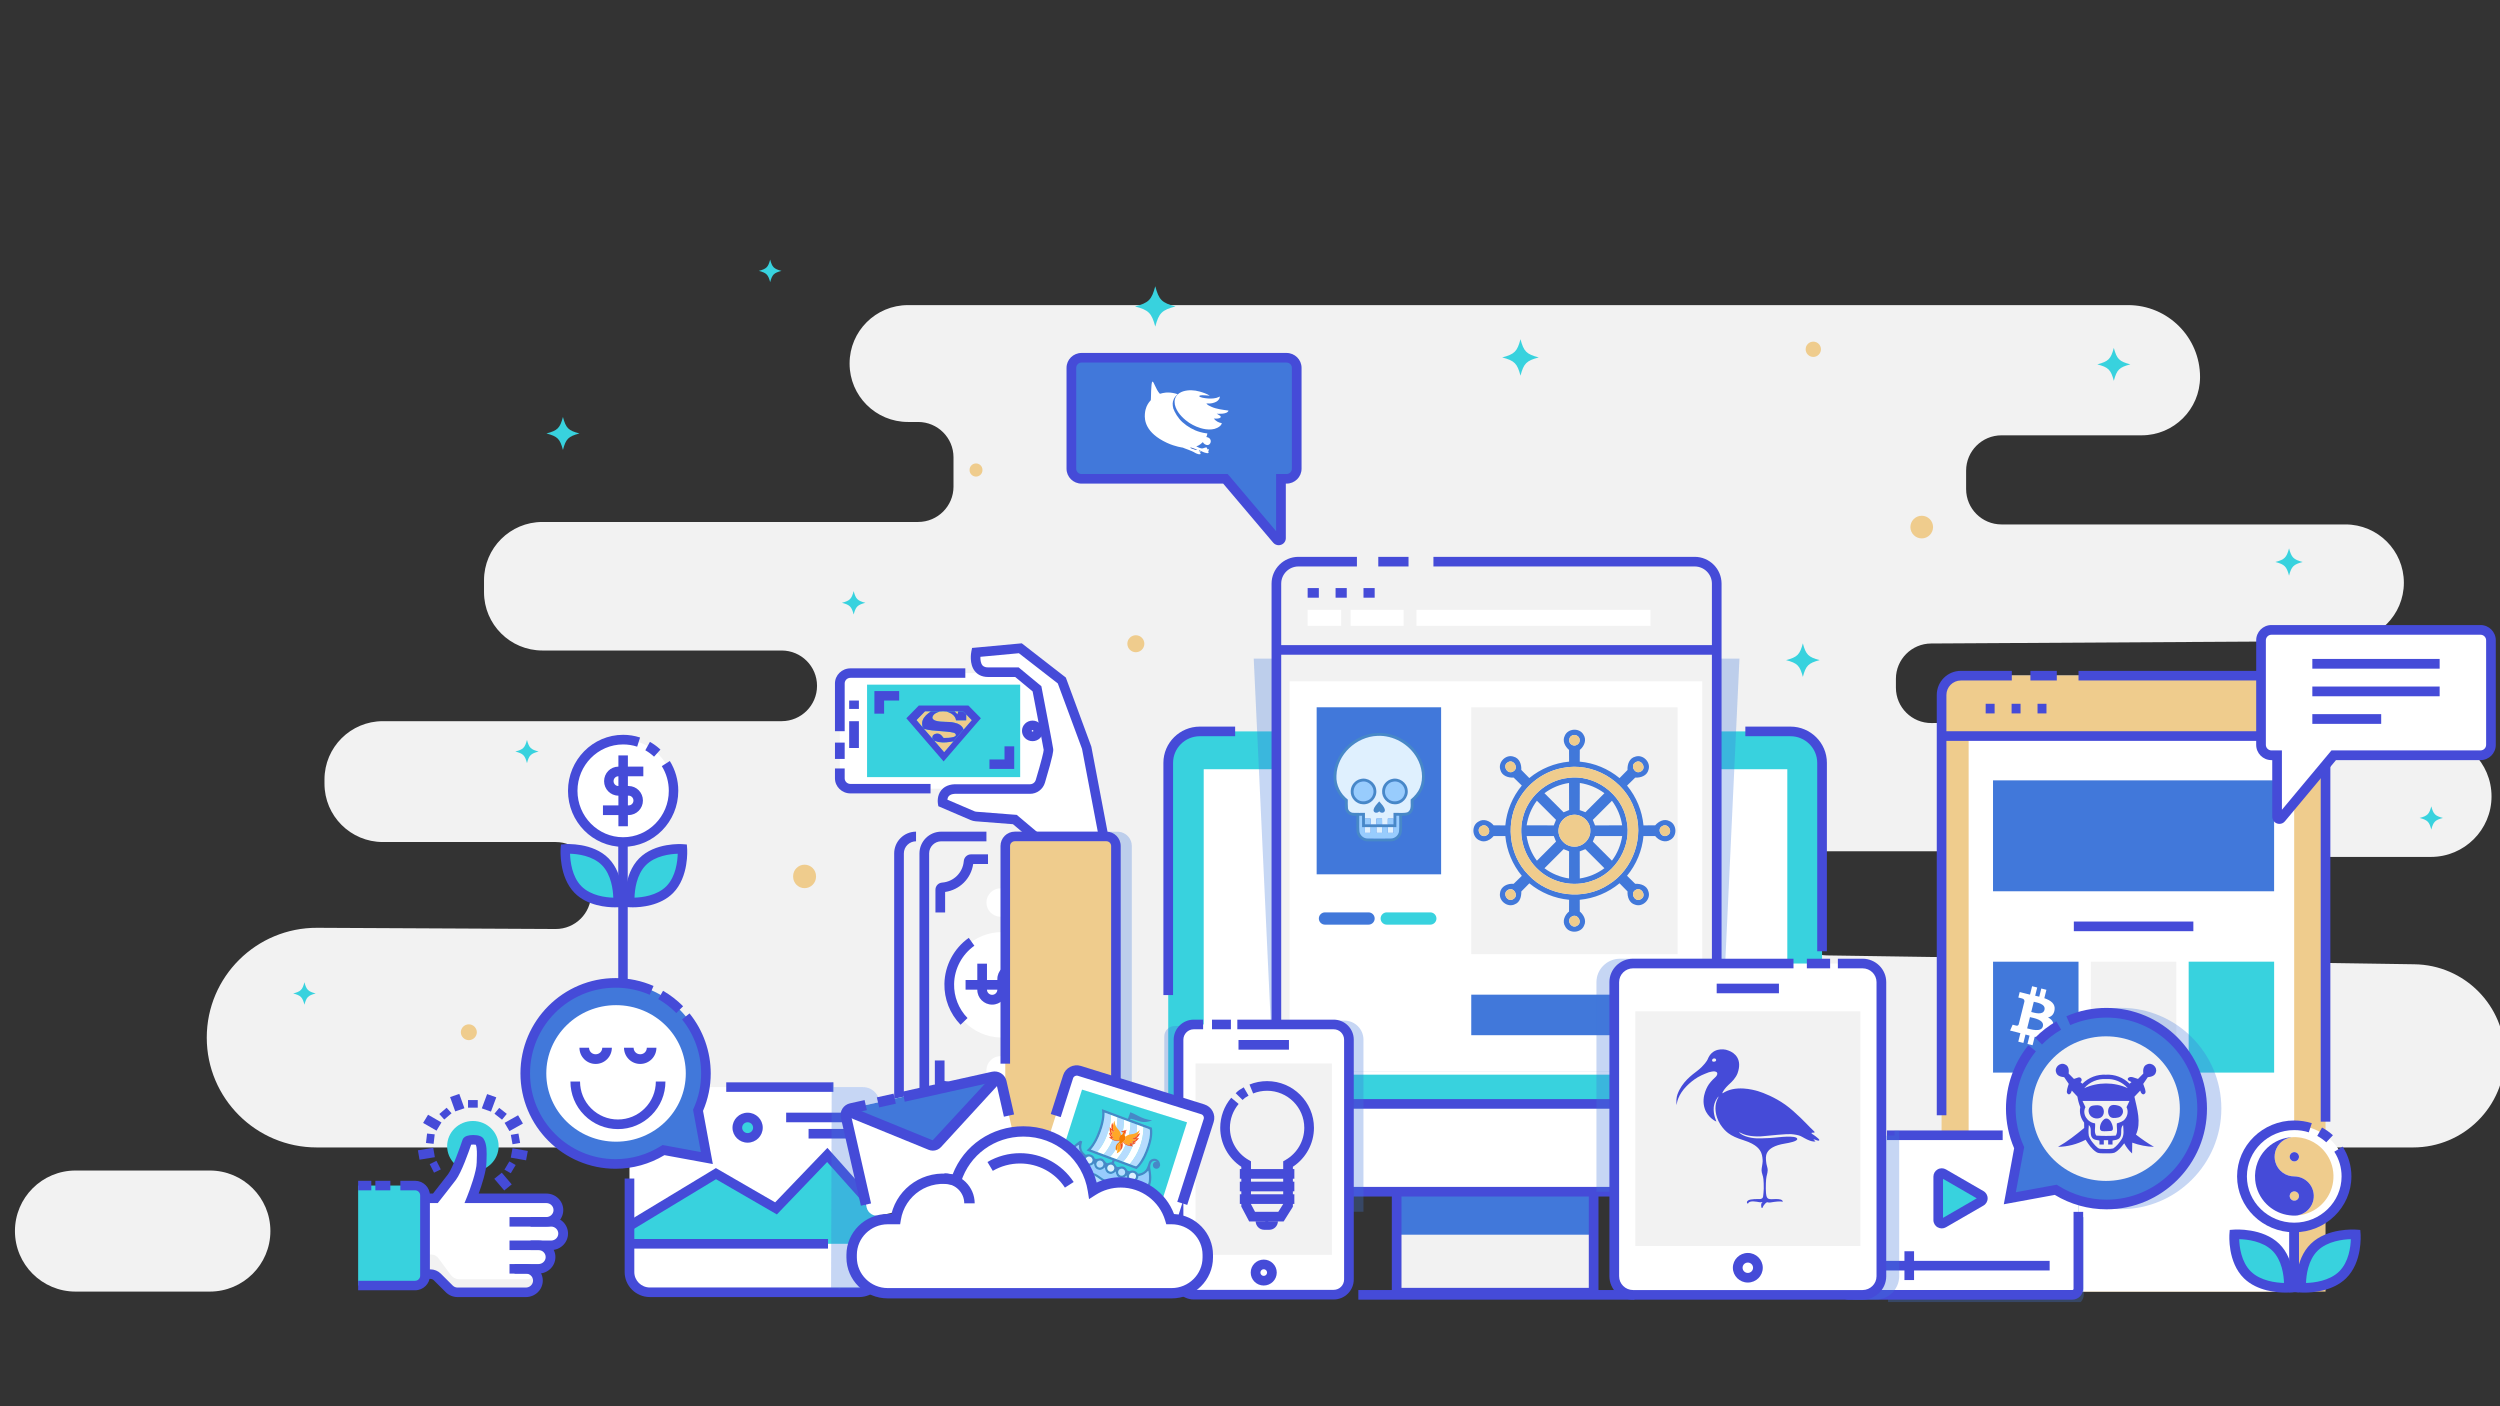 <svg clip-rule="evenodd" fill-rule="evenodd" stroke-linejoin="round" stroke-miterlimit="1.414" viewBox="0 0 960 540" xmlns="http://www.w3.org/2000/svg" xmlns:xlink="http://www.w3.org/1999/xlink"><rect x="0" y="0" width="960" height="540" fill="#333333" stroke="none"/><clipPath id="a"><path clip-rule="evenodd" d="m497.934 180.003c0 2.134-1.751 3.866-3.91 3.866h-2.133v22.775c0 .812-1.028 1.181-1.554.558l-19.759-23.332h-55.257c-2.158 0-3.91-1.732-3.91-3.866v-38.76c0-2.136 1.752-3.868 3.91-3.868h78.703c2.159 0 3.91 1.732 3.91 3.868v38.76z"/></clipPath><path d="m933.462 329.056h-51.524c-12.86 0-23.284-10.408-23.284-23.246 0-12.839 10.425-23.246 23.284-23.246h51.524c12.86 0 23.284 10.407 23.284 23.246 0 12.838-10.424 23.246-23.284 23.246zm-584.79-211.896h468.5c15.284 0 27.67 12.38 27.648 27.64-.017 12.354-10.054 22.362-22.43 22.362h-53.81c-7.508 0-13.591 6.075-13.591 13.569v7.085c0 7.492 6.083 13.567 13.59 13.567h132.076c12.388 0 22.43 10.026 22.43 22.395 0 12.327-9.98 22.336-22.328 22.391l-159.198.933c-7.482.034-13.53 6.098-13.53 13.568v3.415c0 7.531 6.144 13.622 13.688 13.568l74.106-.878c12.476-.09 22.628 10.003 22.592 22.459l-.016 5.318c-.035 12.342-10.067 22.328-22.43 22.328h-114.294c-7.505 0-13.59 6.074-13.59 13.568v12.862c0 7.427 5.982 13.475 13.422 13.567l225.585 3.403c19.284.24 34.79 15.914 34.79 35.168 0 19.424-15.772 35.17-35.227 35.17h-805.015c-23.329 0-42.242-18.881-42.242-42.173 0-23.374 19.043-42.29 42.457-42.171l91.474.463c7.533.038 13.658-6.047 13.658-13.568v-6.266c0-7.492-6.084-13.566-13.589-13.566h-66.368c-12.388 0-22.43-10.027-22.43-22.394v-1.623c0-12.368 10.042-22.394 22.43-22.394h153.118c7.507 0 13.591-6.075 13.591-13.567 0-7.494-6.084-13.568-13.59-13.568h-91.859c-12.387 0-22.43-10.025-22.43-22.393v-4.572c0-12.367 10.043-22.393 22.43-22.393h144.264c7.505 0 13.59-6.075 13.59-13.568v-11.265c0-7.494-6.085-13.568-13.59-13.568h-3.882c-12.388 0-22.431-10.026-22.431-22.393v-.085c0-12.369 10.043-22.394 22.43-22.394h.001z" fill="#f2f2f2"/><path d="m313.355 336.526c.001.044.002.088.002.133 0 2.412-1.985 4.397-4.397 4.397s-4.397-1.985-4.397-4.397c0-.045.001-.089.002-.133-.001-.031-.001-.063-.001-.094 0-2.411 1.984-4.396 4.396-4.396s4.396 1.985 4.396 4.396c0 .031 0 .063-.001.094m63.917-156.044v.05c0 1.36-1.119 2.479-2.479 2.479-1.359 0-2.479-1.119-2.479-2.479 0-.017.001-.033.001-.05s-.001-.033-.001-.05c0-1.36 1.12-2.479 2.479-2.479 1.36 0 2.479 1.119 2.479 2.479zm62.16 66.708v.001c0 1.791-1.474 3.265-3.265 3.265s-3.264-1.473-3.265-3.264c0-1.792 1.474-3.265 3.265-3.265s3.265 1.473 3.265 3.264m302.865-44.791c-.001 2.387-1.964 4.35-4.351 4.35s-4.351-1.964-4.351-4.351 1.964-4.351 4.351-4.351h.001c2.403 0 4.35 1.949 4.35 4.352m-43.052-68.276v.001c0 1.611-1.326 2.937-2.937 2.937-1.612 0-2.938-1.326-2.938-2.937 0-1.612 1.326-2.938 2.938-2.938 1.611 0 2.937 1.326 2.937 2.937m-516.135 262.22c0 1.688-1.389 3.077-3.077 3.077-1.687 0-3.076-1.389-3.076-3.077.042-1.658 1.418-3 3.077-3s3.035 1.342 3.077 3" fill="#efcc8d"/><path d="m818.053 139.916c-4.285 1.134-5.206 2.053-6.343 6.329-1.136-4.276-2.058-5.195-6.343-6.33 4.285-1.132 5.207-2.052 6.343-6.327 1.137 4.275 2.058 5.195 6.343 6.328m-611.219 148.674c-3.023.8-3.673 1.448-4.475 4.464-.802-3.016-1.453-3.665-4.477-4.465 3.024-.8 3.675-1.448 4.477-4.464.802 3.016 1.452 3.665 4.475 4.464m731.26 25.504c-3.024.8-3.675 1.45-4.476 4.465-.803-3.016-1.453-3.665-4.476-4.465 3.023-.8 3.673-1.45 4.476-4.466.801 3.016 1.452 3.665 4.476 4.466m-486.699-196.417c-5.25 1.39-6.38 2.517-7.774 7.755-1.393-5.238-2.522-6.365-7.772-7.755 5.25-1.39 6.38-2.517 7.772-7.756 1.393 5.239 2.523 6.366 7.774 7.756m-330.169 263.815c-2.921.772-3.548 1.4-4.323 4.312-.775-2.913-1.403-3.54-4.322-4.312 2.92-.773 3.547-1.4 4.322-4.313.775 2.913 1.402 3.54 4.323 4.313m763.017-165.687c-3.548.94-4.312 1.701-5.252 5.24-.942-3.539-1.705-4.3-5.253-5.24 3.548-.94 4.31-1.7 5.253-5.239.94 3.54 1.704 4.3 5.252 5.24m-661.733-49.353c-4.282 1.133-5.203 2.052-6.34 6.326-1.136-4.274-2.057-5.193-6.34-6.326 4.283-1.133 5.204-2.053 6.34-6.326 1.137 4.273 2.058 5.193 6.34 6.326m476.245 87.034c-4.365 1.155-5.303 2.093-6.461 6.446-1.158-4.353-2.097-5.29-6.46-6.446 4.363-1.155 5.302-2.092 6.46-6.444 1.158 4.352 2.096 5.29 6.46 6.444m-398.659-149.466c-2.94.778-3.572 1.409-4.353 4.343-.78-2.934-1.413-3.565-4.353-4.344 2.94-.779 3.573-1.41 4.353-4.343.78 2.934 1.413 3.564 4.353 4.343m290.787 33.239c-4.74 1.255-5.76 2.271-7.019 7.002-1.257-4.73-2.277-5.747-7.017-7.002 4.74-1.255 5.76-2.272 7.017-7.002 1.259 4.73 2.278 5.747 7.019 7.002m-258.572 94.218c-3.043.805-3.698 1.458-4.506 4.495-.807-3.037-1.461-3.69-4.504-4.495 3.043-.806 3.697-1.458 4.504-4.495.808 3.037 1.463 3.69 4.505 4.495" fill="#38d2de"/><path d="m405.595 326v104.764c0 2.65-2.154 4.795-4.81 4.795h-50.753c-2.657 0-4.81-2.145-4.81-4.795v-104.762c.004-2.635 2.175-4.799 4.81-4.796h50.752c2.657 0 4.811 2.148 4.811 4.795" fill="#f2f2f2"/><path d="m351.76 437.414c-4.63 0-8.397-3.756-8.397-8.37v-101.321c0-4.614 3.767-8.368 8.396-8.368v3.705c-2.578 0-4.678 2.092-4.678 4.663v101.321c0 2.57 2.1 4.663 4.678 4.663v3.707z" fill="#454bd8"/><path d="m415.302 326v104.764c0 2.65-2.154 4.795-4.811 4.795h-50.753c-.003 0-.005 0-.008 0-2.632 0-4.798-2.163-4.802-4.795v-104.762c.004-2.635 2.175-4.799 4.81-4.796h50.753c2.657 0 4.81 2.148 4.81 4.795" fill="#f2f2f2"/><path d="m378.789 437.414h-17.324c-4.628 0-8.396-3.756-8.396-8.37v-101.321c0-4.614 3.768-8.368 8.396-8.368h17.324v3.705h-17.324c-2.578 0-4.677 2.092-4.677 4.663v101.321c0 2.57 2.1 4.663 4.677 4.663h17.324z" fill="#454bd8"/><path d="m405.162 378.578c-.224 11.187-9.504 20.075-20.728 19.851-11.223-.223-20.142-9.472-19.917-20.66.224-11.185 9.504-20.073 20.728-19.85 11.222.224 20.14 9.471 19.917 20.659m-15.42-31.902c-.06 3.014-2.56 5.409-5.586 5.348-3.024-.059-5.426-2.552-5.366-5.565.06-3.015 2.56-5.41 5.585-5.35 3.024.06 5.427 2.552 5.367 5.567m0 64.437c-.06 3.015-2.56 5.41-5.586 5.349-3.024-.06-5.426-2.552-5.366-5.566.06-3.015 2.56-5.41 5.585-5.35 3.024.06 5.427 2.553 5.367 5.567" fill="#fff"/><path d="m368.855 393.508c-4.114-4.262-6.314-9.862-6.198-15.775.141-6.975 3.634-13.552 9.347-17.598l2.156 3.022c-4.76 3.37-7.668 8.844-7.784 14.65-.111 4.889 1.748 9.622 5.157 13.128zm25.541-7.221h-3.72v-10.324c0-1.091-.898-1.989-1.989-1.989s-1.989.898-1.989 1.989v4.127c0 3.137-2.559 5.69-5.706 5.69-3.148 0-5.709-2.553-5.709-5.69v-10.03h3.718v10.03c.034 1.067.921 1.927 1.989 1.927s1.955-.86 1.989-1.927v-4.127c0-3.138 2.563-5.691 5.71-5.691s5.707 2.553 5.707 5.69z" fill="#454bd8"/><path d="m370.78 380.029h28.12v-3.707h-28.12zm-8.707-37.419h-.002zm.857 7.764h-3.718v-8.733c0-1.444 1.106-2.618 2.574-2.73 4.444-.344 7.938-3.809 8.304-8.24.12-1.483 1.32-2.603 2.786-2.603h6.518v3.706h-5.69c-.81 5.588-5.173 9.934-10.774 10.739zm-1.092 64.608h.006zm17.328 14.542h-6.52c-1.468 0-2.664-1.12-2.783-2.606-.37-4.427-3.863-7.894-8.31-8.238-1.463-.112-2.569-1.284-2.569-2.73v-8.733h3.72v7.862c5.6.808 9.962 5.155 10.773 10.739h5.69v3.706zm-141.759 5.431h3.64v-116.025h-3.64z" fill="#454bd8"/><path d="m258.641 303.68c0 10.86-8.665 19.663-19.355 19.663-10.688 0-19.356-8.803-19.356-19.663 0-10.859 8.668-19.663 19.356-19.663 10.69 0 19.355 8.804 19.355 19.663" fill="#fff"/><path d="m239.286 325.193c-11.676 0-21.175-9.65-21.175-21.514 0-11.86 9.5-21.51 21.175-21.51 2.22 0 4.407.348 6.507 1.035l-1.118 3.519c-1.74-.569-3.559-.859-5.389-.858-9.668 0-17.536 7.994-17.536 17.814 0 9.824 7.868 17.818 17.536 17.818 9.667 0 17.535-7.994 17.535-17.818 0-3.37-.93-6.648-2.69-9.486l3.08-1.969c2.13 3.44 3.256 7.409 3.249 11.455 0 11.864-9.5 21.514-21.174 21.514" fill="#454bd8"/><path d="m251.15 290.563c-1.015-.949-2.139-1.774-3.348-2.458l1.772-3.23c1.454.82 2.813 1.819 4.04 2.966zm-9.75 22.411h-9.864v-3.697h9.863c1.02 0 1.846-.84 1.846-1.873 0-1.035-.826-1.876-1.846-1.876h-3.945c-3.023 0-5.483-2.498-5.483-5.57s2.46-5.571 5.483-5.571h9.585v3.699h-9.585c-1.016 0-1.843.84-1.843 1.872s.827 1.873 1.843 1.873h3.945c3.024 0 5.485 2.498 5.485 5.573 0 3.072-2.461 5.57-5.485 5.57" fill="#454bd8"/><path d="m237.466 290.08h3.64v27.203h-3.64z" fill="#454bd8"/><path d="m262.047 326.006s.722 9.922-4.857 15.591c-5.58 5.667-15.346 4.933-15.346 4.933s-.723-9.922 4.855-15.59c5.58-5.668 15.348-4.934 15.348-4.934" fill="#38d2de"/><path d="m260.247 327.84c-2.836.083-8.642.731-12.26 4.407-3.617 3.675-4.256 9.569-4.338 12.45 2.836-.084 8.639-.734 12.254-4.407 3.633-3.694 4.267-9.575 4.344-12.45m-17.249 20.572c-.736 0-1.202-.032-1.289-.039l-1.563-.117-.116-1.59c-.031-.44-.714-10.837 5.383-17.033 6.093-6.192 16.334-5.506 16.767-5.47l1.565.118.116 1.59c.03.44.713 10.839-5.385 17.033-4.897 4.976-12.463 5.508-15.478 5.508" fill="#454bd8"/><path d="m237.296 346.53s.723-9.922-4.856-15.59c-5.578-5.667-15.346-4.934-15.346-4.934s-.722 9.923 4.856 15.59c5.58 5.669 15.346 4.935 15.346 4.935" fill="#38d2de"/><path d="m218.898 327.834c.082 2.881.72 8.78 4.34 12.456 3.633 3.69 9.424 4.332 12.256 4.412-.083-2.881-.722-8.78-4.34-12.455-3.637-3.69-9.425-4.333-12.256-4.413m17.246 20.577c-3.014 0-10.58-.532-15.48-5.507-6.099-6.194-5.415-16.594-5.385-17.033l.117-1.59 1.564-.118c.436-.036 10.673-.725 16.767 5.47 6.096 6.196 5.417 16.594 5.385 17.034l-.115 1.59-1.563.116c-.429.028-.86.041-1.29.038" fill="#454bd8"/><path d="m402.422 298.03c0 2.663-2.214 4.822-4.945 4.822h-70.037c-2.732 0-4.946-2.159-4.946-4.822v-34.74c0-2.664 2.214-4.821 4.946-4.821h70.038c2.73 0 4.945 2.157 4.945 4.82v34.741z" fill="#fff"/><path d="m357.327 304.67h-30.76c-3.278 0-5.942-2.596-5.942-5.788v-3.782h3.734v3.782c0 1.185.99 2.15 2.208 2.15h30.76v3.639zm-32.969-23.878h-3.732v-18.354c0-3.192 2.663-5.79 5.94-5.79h44.116v3.64h-44.115c-1.218 0-2.209.965-2.209 2.15zm-3.733 10.648h3.733v-6.278h-3.733z" fill="#454bd8"/><path d="m326.085 287.228h3.734v-10.298h-3.734zm0-15.003h3.734v-3.233h-3.734zm70.093 8.434c0 .342.636.342.636 0 0-.17-.144-.31-.318-.31-.172-.002-.315.138-.318.31zm-3.735 0c0-2.178 1.819-3.949 4.053-3.949s4.052 1.771 4.052 3.949c0 2.179-1.818 3.95-4.052 3.95s-4.053-1.771-4.053-3.95z" fill="#454bd8"/><path d="m332.95 262.907h58.797v35.506h-58.797z" fill="#38d2de"/><path d="m339.499 274.037h-3.734v-8.675h9.51v3.64h-5.775zm49.961 21.232h-9.512v-3.64h5.78v-5.036h3.732z" fill="#454bd8"/><g fill-rule="nonzero"><path d="m348.036 275.816c1.589-1.627 3.18-3.257 4.776-4.879 6.357-.011 12.714-.011 19.071 0 1.608 1.606 3.182 3.249 4.778 4.871-4.771 5.53-9.532 11.066-14.313 16.583-4.775-5.522-9.529-11.058-14.312-16.575zm3.967.705c.743.883 1.5 1.757 2.255 2.628.209.249.422.494.631.74 1.047 1.188 2.069 2.397 3.112 3.589.283.337.535.699.814 1.039l.088.012c1.213 1.421 2.446 2.826 3.661 4.248 1.154-1.386 2.374-2.721 3.513-4.12l.026-.008c1.284-1.515 2.591-3.012 3.89-4.515 1.011-1.218 2.075-2.391 3.113-3.587-.678-.721-1.371-1.431-2.079-2.124-.38-.393-.764-.787-1.156-1.171-.627-.052-1.26-.022-1.887-.013-.472-.023-.947-.009-1.421-.011-.991.032-1.996-.079-2.977.071-.943-.098-1.898-.096-2.843-.013-1.098-.12-2.207-.034-3.31-.056-.742-.002-1.484-.01-2.226.003-1.081 1.083-2.122 2.205-3.204 3.288zm5.945 8.736c.061.078.123.156.186.233l.017.002z" fill="#454bd8"/><g fill="#efcc8d"><path d="m352.003 276.521c1.082-1.083 2.123-2.205 3.204-3.288.742-.013 1.484-.005 2.226-.003-1.294.853-2.591 1.903-3.141 3.406-.318.808-.192 1.687-.034 2.513-.755-.871-1.512-1.745-2.255-2.628z"/><path d="m360.743 273.286c.945-.083 1.9-.085 2.843.013 1.61.447 3.321 1.495 3.53 3.31 1.301.014 2.604.015 3.905 0 .029-.728.002-1.457.006-2.186.708.693 1.401 1.403 2.079 2.124-1.038 1.196-2.102 2.369-3.113 3.587-.476-1.525-2.02-2.306-3.485-2.604-2.384-.61-4.914-.049-7.271-.791-.611-.186-1.356-.681-1.166-1.421.352-1.183 1.587-1.712 2.672-2.032z"/><path d="m366.563 273.228c.474.002.949-.012 1.421.011-.105.363-.199.731-.327 1.086-.35-.38-.693-.77-1.094-1.097z"/><path d="m354.889 279.889c1.932.601 3.975.644 5.972.831 1.753.18 3.531.212 5.254.612.459.086.939.436.966.935-.063.464-.584.629-.964.763-1.221.329-2.499.35-3.757.36-.378-.371-.64-.855-1.069-1.179-.793-.706-2.117-.659-2.892.043-.362.302-.356.797-.398 1.224-1.043-1.192-2.065-2.401-3.112-3.589z"/><path d="m358.903 284.529c.55.032 1.036.341 1.582.408 1.856.337 3.762.096 5.592-.28-1.139 1.399-2.359 2.734-3.513 4.12-1.215-1.422-2.448-2.827-3.661-4.248z"/></g><path d="m357.433 273.23c1.103.022 2.212-.064 3.31.056-1.085.32-2.32.849-2.672 2.032-.19.74.555 1.235 1.166 1.421 2.357.742 4.887.181 7.271.791 1.465.298 3.009 1.079 3.485 2.604-1.299 1.503-2.606 3-3.89 4.515l-.026.008c-1.83.376-3.736.617-5.592.28-.546-.067-1.032-.376-1.582-.408l-.088-.012c-.279-.34-.531-.702-.814-1.039.042-.427.036-.922.398-1.224.775-.702 2.099-.749 2.892-.043.429.324.691.808 1.069 1.179 1.258-.01 2.536-.031 3.757-.36.38-.134.901-.299.964-.763-.027-.499-.507-.849-.966-.935-1.723-.4-3.501-.432-5.254-.612-1.997-.187-4.04-.23-5.972-.831-.209-.246-.422-.491-.631-.74-.158-.826-.284-1.705.034-2.513.55-1.503 1.847-2.553 3.141-3.406z" fill="#454bd8"/><path d="m363.586 273.299c.981-.15 1.986-.039 2.977-.071.401.327.744.717 1.094 1.097.128-.355.222-.723.327-1.086.627-.009 1.26-.039 1.887.013.392.384.776.778 1.156 1.171-.004.729.023 1.458-.006 2.186-1.301.015-2.604.014-3.905 0-.209-1.815-1.92-2.863-3.53-3.31z" fill="#454bd8"/></g><path d="m400.226 323.568-10.522-8.865-14.91-1.162c-.477-.038-.944-.152-1.384-.34l-11.444-4.91s-.85-5.031 4.667-5.3h28.868c1.836.004 3.468-1.209 3.995-2.968 1.22-4.066 3.227-10.997 3.114-12.165-.097-.99-4.408-23.352-4.408-23.352l-7.703-6.383h-11.079c-6.175 0-4.615-7.605-4.615-7.605l17.006-1.582 15.926 12.371 9.534 25.755 6.947 36.506z" fill="#fff"/><path d="m400.897 321.725h21.098l-6.499-34.166-9.3-25.117-14.937-11.604-14.786 1.376c-.031 1.07.102 2.44.765 3.248.166.202.67.818 2.183.818h11.739l8.724 7.227.125.647c.722 3.75 4.329 22.499 4.429 23.521.05.52.168 1.728-3.182 12.877-.748 2.543-3.105 4.297-5.756 4.281h-28.867c-1.069.055-1.885.37-2.34.94-.314.388-.45.877-.502 1.297l10.34 4.437c.255.107.53.174.81.196l15.494 1.207zm25.54 3.686h-26.881l-10.58-8.916-14.323-1.116c-.676-.054-1.338-.217-1.962-.482l-12.368-5.308-.167-.989c-.05-.3-.449-2.994 1.272-5.139.786-.98 2.31-2.174 5.117-2.31l28.955-.002c1.04 0 1.94-.665 2.235-1.655 2.227-7.414 3.03-10.846 3.042-11.53-.108-.82-2.556-13.65-4.254-22.461l-6.683-5.537h-10.42c-2.697 0-4.227-1.185-5.035-2.181-2.288-2.813-1.481-7.153-1.381-7.64l.273-1.336 19.086-1.776 16.916 13.14 9.796 26.543 7.36 38.695z" fill="#454bd8"/><path d="m425.687 319.39v116.762h-11.778l1.716 10.494c.936 5.723 5.869 9.925 11.656 9.925h7.338v-131.707c0-2.889-2.234-5.24-5.057-5.475h-3.875z" fill="#4178da" fill-opacity=".3"/><path d="m386.028 456.57v-131.704c-.002-2.015 1.654-3.675 3.669-3.678h35.146c2.015.003 3.672 1.663 3.67 3.678v131.706" fill="#efcc8d"/><path d="m430.35 456.57h-3.675v-131.704c0-1.01-.822-1.835-1.831-1.835h-35.148c-1.01 0-1.832.824-1.832 1.835v83.572h-3.675v-83.572c0-3.044 2.47-5.52 5.507-5.52h35.148c3.036 0 5.506 2.476 5.506 5.52v131.706z" fill="#454bd8"/><path d="m248.057 496.234h83.337c3.5 0 6.336-2.811 6.336-6.28v-66.23c0-3.469-2.836-6.281-6.336-6.281h-83.337c-3.5 0-6.336 2.812-6.336 6.28v66.23c0 3.47 2.836 6.28 6.336 6.28" fill="#fff"/><path d="m241.72 470.778 33.209-20.095 23.057 13.34 19.684-20.524 20.06 22.49v11.632h-96.01z" fill="#38d2de"/><path d="m241.721 479.46h76.233v-3.674h-76.233zm.966-7.115-1.932-3.136 34.152-20.666 22.746 13.158 20.067-20.92 21.397 23.99-2.774 2.436-18.725-20.99-19.3 20.126-23.368-13.522z" fill="#454bd8"/><path d="m283.132 433.03c0 2.165 1.77 3.918 3.954 3.918 2.183 0 3.954-1.753 3.954-3.918s-1.77-3.919-3.954-3.919-3.954 1.754-3.954 3.92" fill="#38d2de"/><path d="m287.085 430.95c-1.159 0-2.1.932-2.1 2.082 0 1.146.941 2.078 2.1 2.078 1.16 0 2.101-.932 2.101-2.078 0-1.15-.941-2.083-2.101-2.083m0 7.837c-3.203 0-5.808-2.583-5.808-5.754 0-3.176 2.605-5.758 5.808-5.758 3.204 0 5.81 2.582 5.81 5.758 0 3.171-2.606 5.754-5.81 5.754m14.799-7.836h21.907v-3.676h-21.907zm8.609 6.244h21.904v-3.675h-21.904zm-31.618-17.912h41.14v-3.674h-41.14zm51.029 78.788h-80.358c-5.336 0-9.68-4.303-9.68-9.593v-35.911h3.709v35.91c0 3.264 2.679 5.92 5.971 5.92h80.358c3.292 0 5.973-2.656 5.973-5.92h3.707c0 5.291-4.342 9.595-9.68 9.595" fill="#454bd8"/><path d="m339.585 488.478h-1.855v-22.49l1.39-1.219-1.39-1.556v-39.489c0-3.468-2.837-6.28-6.337-6.28h-11.377v-1.84h-.638l-.251 79.074 2.778.012.278.473.803-.467 13.093.068.006-1.188h1.987c.945-1.48 1.513-3.221 1.513-5.098" fill="#4178da" fill-opacity=".298"/><path d="m271.427 444.691-3.38-18.33c1.997-4.455 3.031-9.283 3.032-14.166 0-19.2-15.533-34.766-34.692-34.766-19.16 0-34.694 15.565-34.694 34.766 0 19.198 15.534 34.764 34.694 34.764 6.765 0 13.057-1.972 18.395-5.327l16.645 3.06z" fill="#4178da"/><path d="m236.386 448.806c-20.145 0-36.535-16.423-36.535-36.613 0-20.187 16.39-36.611 36.535-36.611 5.06 0 9.965 1.02 14.572 3.03l-1.47 3.385c-4.132-1.804-8.594-2.731-13.102-2.722-18.112 0-32.85 14.768-32.85 32.918 0 18.152 14.738 32.921 32.85 32.921 6.146 0 12.17-1.746 17.417-5.046l.607-.381 14.72 2.704-3-16.257.235-.525c1.894-4.219 2.872-8.792 2.87-13.416 0-7.528-2.6-14.885-7.32-20.716l2.86-2.328c5.252 6.488 8.146 14.672 8.146 23.044 0 4.96-.996 9.798-2.958 14.39l3.764 20.411-18.583-3.417c-5.66 3.416-12.147 5.224-18.758 5.229" fill="#454bd8"/><path d="m259.7 389.005c-2.062-2.083-4.393-3.883-6.93-5.35l1.844-3.198c2.82 1.632 5.41 3.632 7.702 5.947l-2.615 2.601z" fill="#454bd8"/><path d="m263.344 412.194c0 14.478-11.992 26.216-26.784 26.216-14.79 0-26.781-11.738-26.781-26.216s11.99-26.215 26.781-26.215c14.792 0 26.784 11.737 26.784 26.215" fill="#fff"/><path d="m237.283 433.575c-4.87 0-9.45-1.902-12.894-5.352-3.43-3.421-5.355-8.076-5.342-12.921h3.687c0 3.894 1.514 7.556 4.261 10.31 2.719 2.741 6.427 4.28 10.288 4.27 3.887 0 7.544-1.517 10.291-4.27 2.737-2.73 4.272-6.444 4.261-10.31h3.687c0 4.88-1.9 9.47-5.341 12.92-3.409 3.436-8.058 5.365-12.898 5.353m-8.556-25.02c-1.65.004-3.235-.653-4.398-1.824-1.171-1.168-1.828-2.756-1.824-4.41h3.686c0 .677.264 1.317.744 1.798.957.96 2.634.955 3.587 0 .477-.476.745-1.124.743-1.798h3.687c.003 1.652-.654 3.239-1.823 4.407-1.164 1.173-2.75 1.831-4.402 1.827m17.115 0c-1.651.004-3.236-.653-4.4-1.824-1.17-1.168-1.828-2.756-1.825-4.41h3.687c0 .677.263 1.317.745 1.8.95.95 2.63.957 3.585-.002.477-.476.745-1.124.743-1.798h3.687c0 1.666-.649 3.23-1.823 4.41-1.163 1.171-2.749 1.828-4.399 1.824" fill="#454bd8"/><path d="m893.007 495.971v-227.724c0-4.855-3.934-8.79-8.786-8.79h-129.866c-4.854 0-8.787 3.936-8.787 8.79v227.724h147.44z" fill="#efcc8d"/><path d="m880.967 495.971v-227.724c0-4.855-3.336-8.79-7.45-8.79h-110.107c-4.115 0-7.451 3.936-7.451 8.79v227.724z" fill="#fff"/><path d="m745.568 282.243v-15.393c0-.001 0-.002 0-.003 0-4.053 3.335-7.389 7.388-7.39h132.664c4.053.001 7.388 3.337 7.388 7.39v.003 15.393z" fill="#efcc8d"/><path d="m747.418 428.25h-3.701v-161.4c0-5.097 4.144-9.243 9.238-9.243h19.58v3.703h-19.58c-3.037.004-5.534 2.503-5.537 5.54zm147.441 2.468h-3.702v-163.868c-.003-3.037-2.501-5.535-5.538-5.539h-87.47v-3.703h87.47c5.095 0 9.24 4.146 9.24 9.242v163.87zm-115.176-169.408h10.129v-3.703h-10.129z" fill="#454bd8"/><path d="m745.567 284.496h147.44v-3.703h-147.44zm16.933-10.543h3.431v-3.702h-3.431zm9.954 0h3.435v-3.702h-3.435zm9.957 0h3.432v-3.702h-3.432z" fill="#454bd8"/><path d="m765.318 342.248h107.938v-42.59h-107.938zm.013 69.633h32.817v-42.588h-32.817z" fill="#4178da"/><path d="m802.89 411.881h32.818v-42.588h-32.817z" fill="#f2f2f2"/><path d="m840.449 411.881h32.817v-42.588h-32.816z" fill="#38d2de"/><path d="m796.351 353.872h45.895v3.703h-45.895z" fill="#454bd8"/><path d="m788.955 387.817c.356-2.381-1.457-3.661-3.936-4.515l.804-3.225-1.963-.49-.783 3.141c-.517-.129-1.047-.25-1.574-.37l.788-3.162-1.962-.489-.805 3.225c-.427-.098-.846-.193-1.253-.295l.001-.01-2.707-.676-.523 2.097s1.457.334 1.426.355c.796.198.939.724.915 1.141l-.916 3.675c.055.014.126.034.204.066-.065-.017-.135-.034-.207-.052l-1.284 5.147c-.097.242-.344.605-.9.467.02.028-1.428-.356-1.428-.356l-.974 2.247 2.555.637c.475.119.942.243 1.4.361l-.812 3.262 1.961.49.805-3.228c.536.145 1.056.28 1.565.406l-.802 3.213 1.964.489.812-3.256c3.349.633 5.867.377 6.926-2.65.854-2.439-.042-3.845-1.804-4.762 1.283-.296 2.249-1.14 2.507-2.883zm-4.485 6.291c-.608 2.438-4.713 1.12-6.044.789l1.078-4.322c1.331.332 5.599.99 4.966 3.533zm.606-6.326c-.553 2.218-3.97 1.091-5.079.815l.977-3.92c1.109.276 4.679.792 4.102 3.105z" fill="#fff" fill-rule="nonzero"/><path d="m699.669 429.356h-251.069v-135.834c0-6.991 5.701-12.66 12.732-12.66h225.607c7.03 0 12.73 5.669 12.73 12.66z" fill="#38d2de"/><path d="m450.46 382.098h-3.717v-89.166c0-7.675 6.28-13.918 13.999-13.918h13.55v3.695h-13.55c-5.67 0-10.282 4.586-10.282 10.223zm251.067-16.801h-3.717v-72.365c0-5.637-4.611-10.223-10.278-10.223h-17.32v-3.695h17.32c7.716 0 13.995 6.242 13.995 13.918z" fill="#454bd8"/><path d="m462.225 295.383h224.1v117.285h-224.1z" fill="#fff"/><path d="m536.314 496.385h75.641v-44.524h-75.64z" fill="#f2f2f2"/><path d="m536.314 474.124h75.641v-22.263h-75.64z" fill="#4178da"/><path d="m538.173 494.537h71.925v-40.827h-71.925v40.828zm-3.717 3.697h79.359v-48.22h-79.359z" fill="#454bd8"/><path d="m699.669 423.903h-251.069v28.787c0 2.72 2.22 4.927 4.955 4.927h241.16c2.736 0 4.954-2.206 4.954-4.927z" fill="#fff"/><path d="m495.678 459.466h159.393v-3.696h-159.393zm.002-33.716h159.388v-3.695h-159.388zm25.926 73.316h106.042v-3.694h-106.042z" fill="#454bd8"/><path d="m667.953 252.908h-186.524l7.412 158.54h171.699z" fill="#4178da" fill-opacity=".3"/><path d="m659.226 411.448v-185.643c0-5.596-4.513-10.132-10.078-10.132h-148.94c-5.565 0-10.077 4.537-10.077 10.132v185.643z" fill="#f2f2f2"/><path d="m490.13 249.112v-24.989c0-4.667 3.796-8.45 8.476-8.45h152.146c4.68 0 8.474 3.783 8.474 8.45v24.989z" fill="#f2f2f2"/><path d="m491.983 411.448h-3.705v-187.325c0-5.679 4.632-10.299 10.326-10.299h22.455v3.697h-22.455c-3.65 0-6.62 2.96-6.62 6.602v187.325zm169.095 0h-3.706v-187.325c0-3.641-2.97-6.602-6.62-6.602h-100.316v-3.697h100.316c5.694 0 10.326 4.62 10.326 10.299zm-131.818-193.928h11.614v-3.695h-11.614z" fill="#454bd8"/><path d="m490.13 251.416h169.095v-3.695h-169.095zm12.008-21.902h4.297v-3.695h-4.297zm10.722 0h4.295v-3.695h-4.295zm10.722 0h4.295v-3.695h-4.295z" fill="#454bd8"/><path d="m495.216 411.448h158.434v-149.82h-158.434zm48.714-171.128h89.857v-6.13h-89.857zm-25.29 0h20.346v-6.13h-20.346zm-16.502 0h12.869v-6.13h-12.87z" fill="#fff"/><path d="m505.596 271.598h47.791v64.14h-47.791z" fill="#4178da"/><path d="m564.96 271.599h79.23v94.785h-79.23z" fill="#f2f2f2"/><path d="m564.96 397.508h79.23v-15.562h-79.23zm-39.447-42.441h-16.715c-.001 0-.003 0-.004 0-1.294 0-2.359-1.064-2.361-2.358.002-1.294 1.067-2.358 2.361-2.358h.004 16.715.004c1.294 0 2.359 1.064 2.361 2.358-.002 1.294-1.067 2.358-2.361 2.358-.001 0-.003 0-.004 0" fill="#4178da"/><path d="m549.232 355.067h-16.715c-.001 0-.003 0-.004 0-1.294 0-2.359-1.064-2.36-2.358.001-1.294 1.066-2.358 2.36-2.358h.004 16.715.004c1.294 0 2.359 1.064 2.36 2.358-.001 1.294-1.066 2.358-2.36 2.358-.001 0-.003 0-.004 0" fill="#38d2de"/><g fill-rule="nonzero"><path d="m600.845 282.602c1.138-2.949 5.694-3.249 7.213-.477 1.329 1.996.28 4.462-1.416 5.844-.021 1.499-.021 2.997-.021 4.496 5.599.504 10.953 2.745 15.285 6.327 1.028-1.028 2.056-2.057 3.065-3.112-.123-2.105.681-4.55 2.956-5.116 2.949-1.035 6.109 2.119 5.081 5.068-.559 2.268-2.99 3.085-5.088 2.97-1.063 1.008-2.098 2.036-3.133 3.071 3.569 4.339 5.803 9.686 6.314 15.278 1.498 0 2.997 0 4.495-.021 1.301-1.518 3.406-2.649 5.374-1.668 2.97 1.151 3.235 5.755.422 7.24-1.995 1.287-4.427.232-5.796-1.444-1.498-.02-2.997-.02-4.495-.02-.518 5.585-2.745 10.938-6.321 15.263 1.035 1.043 2.077 2.078 3.14 3.086 2.098-.13 4.536.701 5.088 2.97 1.035 2.969-2.187 6.136-5.136 5.047-2.234-.593-3.024-3.011-2.895-5.088-1.008-1.063-2.043-2.098-3.078-3.133-4.325 3.589-9.686 5.823-15.278 6.334 0 1.498 0 2.997.021 4.495 1.519 1.308 2.649 3.42 1.655 5.388-1.158 2.949-5.735 3.222-7.227.422-1.294-1.995-.245-4.441 1.444-5.81.021-1.498.021-3.003.021-4.495-5.592-.511-10.939-2.752-15.271-6.314-1.035 1.028-2.071 2.064-3.072 3.126.034 1.914-.484 4.141-2.472 4.911-2.779 1.41-6.328-1.308-5.695-4.366.286-2.527 2.929-3.698 5.218-3.48 1.062-1.002 2.104-2.03 3.14-3.065-3.583-4.332-5.817-9.693-6.335-15.291-1.498 0-2.997 0-4.495.02-1.301 1.512-3.399 2.65-5.367 1.669-2.97-1.145-3.242-5.742-.443-7.241 1.996-1.3 4.441-.238 5.817 1.444 1.498.021 2.99.021 4.488.021.511-5.599 2.752-10.959 6.328-15.298-1.035-1.029-2.071-2.057-3.133-3.058-2.091.129-4.523-.688-5.095-2.943-1.042-2.949 2.111-6.123 5.068-5.094 2.261.558 3.092 2.99 2.962 5.087 1.008 1.063 2.037 2.098 3.072 3.134 4.332-3.569 9.693-5.797 15.285-6.308 0-1.498 0-2.996-.021-4.495-1.519-1.301-2.643-3.405-1.669-5.374m2.691-.088c-1.294.694-1.294 2.806.013 3.487 1.267.824 3.127-.232 3.059-1.751.061-1.519-1.805-2.561-3.072-1.736m-24.555 10.23c-2.254 1.28-.04 4.931 2.139 3.46 2.282-1.267.055-4.945-2.139-3.46m49.048-.007c-2.268 1.274-.055 4.945 2.132 3.467 2.275-1.267.061-4.931-2.132-3.467m-27.933 2.159c-6.593 1.192-12.58 5.258-16.17 10.912-6.089 9.174-4.788 22.368 2.997 30.16 7.697 8.323 21.353 9.964 30.794 3.691 9.488-5.816 13.881-18.492 9.93-28.92-3.739-11.054-16.088-18.22-27.551-15.843m-31.324 22.361c-2.269 1.274-.048 4.959 2.131 3.46 2.275-1.266.055-4.931-2.131-3.46m69.474.007c-2.275 1.281-.028 4.959 2.152 3.44 2.248-1.281.02-4.911-2.152-3.44m-59.244 24.507c-2.295 1.273-.055 4.972 2.139 3.453 2.24-1.267.04-4.897-2.139-3.453m49.006.02c-2.234 1.288-.027 4.918 2.146 3.447 2.295-1.254.048-4.952-2.146-3.447m-24.493 10.21c-2.288 1.267-.034 4.966 2.146 3.44 2.248-1.274.034-4.904-2.146-3.44z" fill="#4178da"/><path d="m602.01 298.731c10.237-1.539 20.699 5.987 22.565 16.156 2.248 9.795-3.991 20.474-13.54 23.471-6.845 2.364-14.869.668-20.175-4.257-5.469-4.856-7.921-12.777-6.137-19.875 1.832-8.084 9.052-14.562 17.287-15.495m-8.943 5.851c2.445 2.459 4.89 4.911 7.356 7.342.702-.286 1.41-.579 2.112-.865-.007-3.467.013-6.934-.021-10.4-3.419.504-6.675 1.845-9.447 3.923m13.575-3.923c-.034 3.473-.014 6.954-.021 10.427.545.198 1.628.607 2.173.804 2.438-2.425 4.877-4.856 7.302-7.295-2.773-2.091-6.028-3.426-9.454-3.936m-20.407 16.271c3.474.034 6.948.014 10.421.014.212-.531.641-1.601.852-2.132-2.439-2.459-4.884-4.904-7.336-7.335-2.091 2.765-3.419 6.027-3.937 9.453m25.413-2.097c.218.531.64 1.587.851 2.118 3.474-.007 6.941.013 10.408-.021-.511-3.419-1.839-6.668-3.917-9.44-2.459 2.439-4.904 4.884-7.342 7.343m-8.262-1.839c-2.575.47-4.679 2.772-4.891 5.38-.422 3.256 2.228 6.471 5.49 6.703 3.467.442 6.832-2.623 6.702-6.117.109-3.705-3.691-6.811-7.301-5.966m-17.151 8.064c.525 3.426 1.846 6.682 3.944 9.454 2.452-2.438 4.897-4.884 7.329-7.336-.211-.538-.634-1.6-.852-2.132-3.473 0-6.947-.027-10.421.014m26.257-.014c-.211.525-.633 1.581-.844 2.112 2.431 2.452 4.883 4.897 7.336 7.335 2.084-2.765 3.412-6.014 3.93-9.433-3.474-.041-6.948-.014-10.422-.014m-19.418 12.363c2.772 2.07 6.021 3.412 9.44 3.916.034-3.467.014-6.934.021-10.401-.702-.286-1.41-.572-2.112-.858-2.459 2.432-4.911 4.884-7.349 7.343m13.547-6.491c.007 3.466-.013 6.94.021 10.414 3.426-.518 6.681-1.853 9.447-3.944-2.432-2.445-4.87-4.883-7.315-7.315-.722.279-1.438.565-2.153.845z" fill="#4178da"/><g fill="#efcc8d"><path d="m603.536 282.514c1.267-.825 3.133.217 3.072 1.736.068 1.519-1.792 2.575-3.059 1.751-1.307-.681-1.307-2.793-.013-3.487z"/><path d="m578.981 292.744c2.194-1.485 4.421 2.193 2.139 3.46-2.179 1.471-4.393-2.18-2.139-3.46z"/><path d="m628.029 292.737c2.193-1.464 4.407 2.2 2.132 3.467-2.187 1.478-4.4-2.193-2.132-3.467z"/><path d="m600.096 294.896c11.463-2.377 23.812 4.789 27.551 15.843 3.951 10.428-.442 23.104-9.93 28.92-9.441 6.273-23.097 4.632-30.794-3.691-7.785-7.792-9.086-20.986-2.997-30.16 3.59-5.654 9.577-9.72 16.17-10.912m1.914 3.835c-8.235.933-15.455 7.411-17.287 15.495-1.784 7.098.668 15.019 6.137 19.875 5.306 4.925 13.33 6.621 20.175 4.257 9.549-2.997 15.788-13.676 13.54-23.471-1.866-10.169-12.328-17.695-22.565-16.156z"/><path d="m603.386 312.994c3.61-.845 7.41 2.261 7.301 5.966.13 3.494-3.235 6.559-6.702 6.117-3.262-.232-5.912-3.447-5.49-6.703.212-2.608 2.316-4.91 4.891-5.38z"/><path d="m568.772 317.257c2.186-1.471 4.406 2.194 2.131 3.46-2.179 1.499-4.4-2.186-2.131-3.46z"/><path d="m638.246 317.264c2.172-1.471 4.4 2.159 2.152 3.44-2.18 1.519-4.427-2.159-2.152-3.44z"/><path d="m579.002 341.771c2.179-1.444 4.379 2.186 2.139 3.453-2.194 1.519-4.434-2.18-2.139-3.453z"/><path d="m628.008 341.791c2.194-1.505 4.441 2.193 2.146 3.447-2.173 1.471-4.38-2.159-2.146-3.447z"/><path d="m603.515 352.001c2.18-1.464 4.394 2.166 2.146 3.44-2.18 1.526-4.434-2.173-2.146-3.44z"/></g></g><path d="m800.18 497.084v-29.707h-1.856v-6.598c5.04 2.323 10.505 3.556 16.068 3.556 21.29 0 38.608-17.345 38.608-38.668 0-21.322-17.319-38.667-38.608-38.667-5.3-.011-10.544 1.078-15.401 3.198l.748 1.719c-1.256.554-2.479 1.178-3.665 1.87l-.945-1.637c-2.98 1.722-5.717 3.832-8.14 6.277l1.32 1.314c-.869.881-1.693 1.805-2.47 2.768l-1.45-1.18c-5.552 6.853-8.61 15.496-8.61 24.338 0 4.154.688 8.217 1.995 12.139h-8.66v-1.858h-44.114v64.052h73.988c.763-.778 1.191-1.826 1.192-2.916" fill="#4178da" fill-opacity=".298"/><path d="m796.363 497.216h-87.118c-.946-.001-1.724-.779-1.724-1.725v-.001-57.82c0-.954.771-1.726 1.724-1.726h87.118c.952 0 1.724.772 1.724 1.725v57.82c0 .954-.772 1.727-1.724 1.727" fill="#fff"/><path d="m724.595 437.793h44.433v-3.698h-44.433zm71.189 61.272h-85.962c-2.277-.005-4.147-1.879-4.147-4.156h3.694c0 .254.203.459.453.459h85.962c.251-.001.457-.207.457-.458v-.001-29.547h3.693v29.547c-.001 2.277-1.873 4.152-4.15 4.156" fill="#454bd8"/><path d="m760.722 461.343-14.404 8.329c-.207.12-.442.182-.681.182-.747 0-1.362-.614-1.362-1.362v-16.658c0-.748.615-1.362 1.362-1.362.239 0 .474.062.681.182l14.404 8.328c.421.244.681.694.681 1.18 0 .487-.26.937-.681 1.181" fill="#38d2de"/><path d="m746.121 452.675v14.977l12.953-7.488-12.953-7.49zm-.485 19.033c-.55 0-1.101-.145-1.604-.435-.997-.569-1.611-1.634-1.604-2.782v-16.657c0-1.16.6-2.2 1.604-2.78.989-.582 2.221-.582 3.21 0l14.404 8.325c.997.568 1.611 1.634 1.604 2.781.008 1.148-.606 2.215-1.604 2.784l-14.404 8.329c-.488.284-1.042.434-1.606.435zm-28.012 16.152h69.44v-3.698h-69.44z" fill="#454bd8"/><path d="m731.306 480.48h3.693v11.062h-3.693z" fill="#454bd8"/><path d="m771.777 460.124 3.58-19.411c-2.115-4.719-3.209-9.832-3.21-15.003 0-20.331 16.448-36.815 36.737-36.815 20.29 0 36.738 16.484 36.738 36.815 0 20.332-16.448 36.815-36.738 36.815-7.165 0-13.827-2.087-19.48-5.642z" fill="#4178da"/><path d="m808.885 464.384c-6.996-.005-13.86-1.922-19.846-5.544l-19.578 3.6 3.966-21.505c-2.071-4.808-3.138-9.989-3.135-15.224 0-8.84 3.054-17.485 8.601-24.344l2.884 2.344c-5.024 6.23-7.768 13.996-7.774 22 0 4.92 1.024 9.71 3.047 14.245l.237.527-3.196 17.325 15.688-2.884.61.384c5.574 3.507 11.969 5.359 18.496 5.359 19.235 0 34.881-15.68 34.881-34.956 0-19.274-15.646-34.957-34.88-34.957-4.835 0-9.517.974-13.911 2.891l-1.484-3.408c4.854-2.121 10.097-3.211 15.394-3.2 21.28 0 38.593 17.35 38.593 38.674 0 21.326-17.312 38.673-38.593 38.673" fill="#454bd8"/><path d="m784.128 401.086-2.634-2.62c2.421-2.446 5.157-4.558 8.137-6.279l1.855 3.22c-2.694 1.558-5.168 3.468-7.358 5.68" fill="#454bd8"/><path d="m780.338 425.71c0 15.333 12.698 27.763 28.361 27.763 15.664 0 28.362-12.43 28.362-27.763 0-15.332-12.698-27.76-28.362-27.76-15.663 0-28.36 12.428-28.36 27.76" fill="#f2f2f2"/><path d="m868.232 245.883v40.134.008c0 2.19 1.8 3.993 3.99 3.997h2.178v23.583c0 .843 1.047 1.224 1.586.579l20.163-24.162h56.386c2.19-.004 3.99-1.807 3.99-3.997 0-.003 0-.005 0-.008v-40.134c0-.003 0-.005 0-.008 0-2.19-1.8-3.994-3.99-3.998h-80.312c-2.191.004-3.991 1.807-3.991 3.998z" fill="#fff"/><path d="m872.222 243.742c-1.172.004-2.133.97-2.132 2.142v40.133c-.001 1.172.96 2.138 2.132 2.142h4.035v22.797l19.024-22.797h57.255c1.172-.003 2.135-.97 2.134-2.142v-40.133c.001-1.172-.962-2.139-2.134-2.142zm3.086 72.632c-.316 0-.638-.056-.952-.17-1.093-.391-1.823-1.437-1.813-2.598v-21.72h-.321c-3.222 0-5.845-2.633-5.845-5.869v-40.133c0-3.237 2.623-5.869 5.845-5.869h80.314c3.224 0 5.847 2.632 5.847 5.869v40.133c0 3.236-2.623 5.87-5.847 5.87h-55.519l-19.608 23.492c-.516.628-1.287.994-2.1.995z" fill="#454bd8"/><path d="m887.935 256.764h48.891v-3.727h-48.89zm0 10.594h48.891v-3.726h-48.89zm0 10.595h26.442v-3.726h-26.442z" fill="#454bd8"/><path d="m652.549 457.646c2.747 0 4.974-2.204 4.974-4.923v-84.576h-35.398c-5.01 0-9.088 4.036-9.088 8.997v80.502zm76.741 32.422v-55.88h-1.8v1.847h-15.507c-.963 0-1.742.77-1.742 1.723v57.16h-1.864c0 2.289 1.88 4.15 4.19 4.15h7.634c5.011 0 9.09-4.037 9.09-9" fill="#4178da" fill-opacity=".298"/><path d="m717.508 497.22h-92.69c-2.73 0-4.942-2.19-4.942-4.892v-117.443c0-2.702 2.212-4.892 4.942-4.892h92.69c2.73 0 4.942 2.19 4.942 4.892v117.443c0 2.701-2.212 4.892-4.942 4.892" fill="#fff"/><path d="m715.227 499.066h-88.125c-5.014 0-9.093-4.036-9.093-8.996v-112.927c0-4.96 4.08-8.998 9.093-8.998h61.598v3.694h-61.6c-2.957 0-5.36 2.38-5.36 5.304v112.927c0 2.924 2.403 5.304 5.36 5.304h88.126c2.954 0 5.359-2.38 5.359-5.304v-112.927c0-2.924-2.405-5.304-5.36-5.304h-9.484v-3.694h9.485c5.01 0 9.09 4.039 9.09 8.998v112.927c0 4.96-4.08 8.996-9.09 8.996" fill="#454bd8"/><path d="m693.833 371.838h8.936v-3.693h-8.936zm-34.623 9.587h23.904v-3.693h-23.904zm11.954 103.4c-1.11 0-2.012.892-2.012 1.99s.902 1.993 2.012 1.993 2.011-.895 2.011-1.994c0-1.097-.901-1.989-2.011-1.989m0 7.676c-3.168 0-5.742-2.551-5.742-5.687 0-3.132 2.574-5.68 5.742-5.68s5.742 2.548 5.742 5.68c0 3.136-2.574 5.687-5.742 5.687" fill="#454bd8"/><path d="m627.953 388.353h86.422v90.123h-86.422z" fill="#f2f2f2"/><path d="m523.57 399.226c0-4.035-3.296-7.319-7.346-7.319h-29.661v69.442c.004 2.176 1.798 3.964 3.975 3.96h33.031v-66.083zm-76.482 93.961v-95.233c.003-2.174 1.793-3.961 3.968-3.961h.007 8.034v103.155h-8.034c-2.177.004-3.971-1.784-3.975-3.96" fill="#4178da" fill-opacity=".298"/><path d="m514.038 497.148h-57.533c-.003 0-.005 0-.007 0-2.161 0-3.94-1.776-3.943-3.936v-95.883c.003-2.161 1.782-3.937 3.943-3.937h.007 57.533c2.163-.003 3.946 1.774 3.95 3.937v95.883c-.005 2.163-1.788 3.939-3.95 3.936" fill="#fff"/><path d="m512.134 499h-53.728c-4.25 0-7.71-3.448-7.71-7.685v-92.09c0-4.237 3.46-7.685 7.71-7.685h3.59v3.703h-3.59c-2.187-.001-3.987 1.795-3.993 3.981v92.091c.005 2.187 1.806 3.983 3.993 3.982h53.728c2.204 0 3.996-1.787 3.996-3.982v-92.09c0-2.195-1.792-3.982-3.996-3.982h-37v-3.703h37c4.252 0 7.713 3.448 7.713 7.684v92.091c0 4.237-3.461 7.685-7.713 7.685" fill="#454bd8"/><path d="m465.406 395.244h7.265v-3.704h-7.265zm10.179 7.817h19.37v-3.704h-19.37zm9.687 84.324c-.707 0-1.283.574-1.283 1.279 0 .704.579 1.283 1.283 1.283.703 0 1.283-.579 1.283-1.283 0-.705-.577-1.28-1.283-1.28m0 6.26c-2.756 0-5-2.234-5-4.98 0-2.747 2.244-4.982 5-4.982s5 2.235 5 4.982c0 2.746-2.244 4.98-5 4.98" fill="#454bd8"/><path d="m459.098 408.366h52.346v73.496h-52.346z" fill="#f2f2f2"/><path d="m487.43 472.24h-1.97c-1.801.001-3.284-1.477-3.29-3.277h3.719c0-.001 0-.003 0-.004 0-.232-.191-.423-.423-.423-.002 0-.004 0-.005 0h1.969c-.002 0-.003 0-.004 0-.232 0-.423.191-.423.423v.004h3.716c-.006 1.8-1.49 3.278-3.29 3.277" fill="#454bd8"/><path d="m492.922 469.036h-13.239l-3.024-5.715v-15.279c-5.019-3.307-8.094-8.942-8.094-14.958 0-4.224 1.504-8.327 4.23-11.55l2.842 2.387c-2.165 2.562-3.353 5.809-3.353 9.163 0 5.058 2.744 9.782 7.163 12.324l.929.535v16.46l1.549 2.929h8.939l1.884-2.999v-16.39l.928-.535c4.42-2.544 7.166-7.266 7.166-12.324 0-7.847-6.405-14.23-14.28-14.23-1.855 0-3.66.35-5.36 1.04l-1.399-3.434c2.147-.868 4.442-1.313 6.758-1.309 9.925 0 17.999 8.044 17.999 17.933 0 6.016-3.076 11.651-8.096 14.958v15.35l-3.542 5.643z" fill="#454bd8"/><path d="m477.143 422.386-2.643-2.605c1.107-1.115 1.703-1.454 2.791-2.074l.3-.171 1.854 3.212-.31.175c-.98.56-1.244.71-1.992 1.462m-1.051 30.253h20.94v-3.705h-20.94zm0 4.837h20.94v-3.705h-20.94zm0 4.836h20.94v-3.703h-20.94z" fill="#454bd8"/><path d="m191.47 440.118c0 5.334-4.424 9.66-9.883 9.66-5.46 0-9.884-4.326-9.884-9.66s4.425-9.66 9.884-9.66 9.883 4.326 9.883 9.66" fill="#38d2de"/><path d="m212.103 469.175h-1.825c2.538 0 4.616-2.029 4.616-4.51 0-2.483-2.078-4.514-4.616-4.514h-28.691s3.808-9.37 3.806-13.803c-.001-2.028.474-6.125-.804-8.078-.513-.782-4.206-.8-4.725-.024 0 0-3.506 10.628-5.828 13.733-1.318 1.764-6.377 8.172-6.377 8.172h-7.84l-4.111 29.115h10.04c1.002 0 1.961.394 2.66 1.094l4.597 4.59c.838.833 1.973 1.3 3.155 1.298h26.254c2.538 0 4.615-2.031 4.615-4.512 0-2.482-2.077-4.512-4.615-4.512h4.844c2.538 0 4.616-2.031 4.616-4.512 0-2.483-2.078-4.513-4.616-4.513h4.845c2.538 0 4.615-2.03 4.615-4.512s-2.077-4.512-4.615-4.512" fill="#fff"/><path d="m181.587 456.431h1.388c1.087-3.116 2.42-7.46 2.418-10.083 0-1.2.158-3.12.028-4.894-.014.43-.028.837-.028 1.174.003 4.433-3.806 13.803-3.806 13.803" fill="#f1f2f2"/><path d="m202.413 491.207h-26.253c-1.187 0-2.325-.633-3.154-1.756l-4.597-6.22c-.7-.947-1.659-1.48-2.661-1.48h-9.515l-.525 7.416h10.04c1.002 0 1.96.535 2.661 1.483l4.597 3.84c.83 1.125 1.967 1.757 3.154 1.757h26.253c2.539 0 4.617-2.75 4.617-6.111 0-.9-.158-1.749-.425-2.52-.73 2.11-2.333 3.591-4.192 3.591" fill="#f2f2f2"/><path d="m211.634 480.027h-7.884v-3.657h7.884c1.513 0 2.746-1.204 2.746-2.683 0-1.478-1.233-2.683-2.746-2.683h-7.884v-3.657h7.884c3.576 0 6.487 2.845 6.487 6.34s-2.91 6.34-6.487 6.34" fill="#454bd8"/><path d="m206.789 489.053h-11.137v-3.656h11.137c1.513 0 2.746-1.206 2.746-2.684 0-1.481-1.233-2.686-2.746-2.686h-11.137v-3.657h11.137c3.576 0 6.487 2.845 6.487 6.343 0 3.496-2.91 6.34-6.487 6.34" fill="#454bd8"/><path d="m201.944 498.076h-26.251c-1.682-.001-3.297-.665-4.493-1.847l-4.597-4.59c-.352-.349-.828-.545-1.324-.546h-10.039v-3.657h10.038c1.493 0 2.953.6 3.999 1.646l4.596 4.589c.484.479 1.138.749 1.819.749h26.251c1.513 0 2.746-1.206 2.746-2.684s-1.233-2.684-2.746-2.684h-4.35v-3.655h4.35c3.577 0 6.486 2.844 6.486 6.34 0 3.495-2.91 6.339-6.486 6.339m7.867-27.072h-14.158v-3.658h14.158c1.513 0 2.745-1.203 2.745-2.682 0-1.478-1.232-2.684-2.745-2.684h-31.446l1.016-2.502c1.023-2.518 3.676-9.784 3.674-13.13 0-.41.017-.898.038-1.433.059-1.557.151-4.074-.377-5.333-.467-.093-1.264-.104-1.787-.033-.892 2.625-3.708 10.646-5.85 13.509-1.322 1.77-6.406 8.211-6.406 8.211l-.563.711h-8.76v-3.656h6.922c1.348-1.711 4.745-6.029 5.786-7.424 1.759-2.351 4.608-10.337 5.558-13.216l.213-.438c.62-.928 1.928-1.399 3.88-1.399h.057c1.988.01 3.313.491 3.931 1.438 1.35 2.059 1.226 5.356 1.136 7.764-.02.488-.037.93-.037 1.3.003 3.275-1.812 8.775-2.981 11.975h25.996c3.575 0 6.486 2.844 6.486 6.34 0 3.494-2.91 6.34-6.486 6.34z" fill="#454bd8"/><path d="m137.53 455.252h25.678v38.39h-25.678z" fill="#38d2de"/><path d="m137.53 457.08h5.047v-3.655h-5.047zm21.844 38.392h-21.844v-3.657h21.844c1.082 0 1.964-.862 1.964-1.92v-30.897c0-1.057-.882-1.917-1.964-1.917h-5.635v-3.657h5.635c3.145 0 5.704 2.5 5.704 5.574v30.898c0 3.073-2.56 5.576-5.704 5.576m-15.236-38.392h5.751v-3.655h-5.751zm35.579-31.74h3.74v-2.92h-3.74zm8.811 1.52-3.518-1.252 2.045-5.482 3.518 1.253zm4.25 3.099-2.913-2.296 1.838-2.232 2.914 2.294zm2.85 4.383-1.867-3.171 5.179-2.91 1.867 3.172zm1.176 5.052-.643-3.602 2.923-.503.643 3.603zm5.211 6.171-5.878-1.03.663-3.6 5.877 1.03zm-5.878 4.957-2.428-1.385 1.885-3.158 2.428 1.385zm-2.509 6.618-3.817-4.487 2.88-2.338 3.816 4.487zm-26.961-6.835-1.666-3.276 2.599-1.265 1.667 3.277zm-5.573-4.983-.618-3.603 5.89-.966.618 3.605zm5.42-6.09-2.938-.324.42-3.632 2.936.322zm1.103-5.059-5.143-2.97 1.905-3.147 5.143 2.97zm2.97-4.273-1.896-2.12 2.816-2.404 1.895 2.118zm4.226-3.122-1.978-5.507 3.532-1.21 1.979 5.507z" fill="#454bd8"/><path d="m445.447 479.525-48.545-15.13c-1.176-.36-1.985-1.453-1.985-2.683 0-.286.044-.571.13-.844l15.298-47.998c.473-1.479 2.07-2.302 3.568-1.834l48.543 15.127c1.178.36 1.988 1.454 1.988 2.685 0 .286-.044.57-.129.843l-15.303 47.996c-.471 1.482-2.069 2.304-3.566 1.838" fill="#fff"/><path d="m443.858 468.512-40.324-12.566 11.968-37.543 40.324 12.569z" fill="#38d2de"/><g fill-rule="nonzero"><path d="m434.054 427.096c1.884.663 3.532 1.85 5.434 2.463.948.324 1.936.498 2.915.688-1.012.359-2.066.668-3.149.598-1.755-.038-3.322-.948-5.016-1.268-.1.071-.298.219-.394.291 2.818 1.093 5.658 2.125 8.492 3.173.502 2.954-.379 5.927-1.375 8.682-1.035 2.643-2.295 5.367-4.537 7.208-2.79-1.057-5.59-2.086-8.385-3.129-.07.205-.212.612-.282.818.37.41.698.859.964 1.344.853.505 1.743-.302 2.622.028.763.173 1.206.848 1.549 1.493.254.094.509.192.762.286 1.187-.658 2.628-.186 3.327.943.983-.103 1.996-.389 2.681-1.146.939-.88 1.112-2.198 1.565-3.339.491-1.199 2.134-1.66 3.194-.932.755.433 1.028 1.32 1.089 2.136l-.283.76c-.637 1.022-2.363.693-2.487-.526-.176-.906.534-1.639 1.394-1.666.136-.004-.315-.243-.857-.21-.412.025-.897.264-1.092.547-1.006 1.478-.173 3.236-.129 4.847.24 2.585-.41 5.406-2.521 7.09.203.11.609.331.813.442-.076.212-.229.64-.308.852-1-.483-1.849-1.217-2.816-1.754-1.509-.648-3.232-.293-4.76-.874-1.436-.538-2.476-1.756-3.876-2.356-1.452-.467-3.041-.218-4.481-.754-1.433-.536-2.474-1.754-3.873-2.354-1.456-.469-3.046-.217-4.487-.757-1.529-.562-2.604-1.942-4.16-2.445-1.086-.233-2.21-.229-3.289-.516.084-.217.256-.647.343-.862.214.054.646.164.863.22-.1-1.122-.153-2.289.287-3.353.941-2.42 2.884-4.3 4.981-5.761.202.078.612.237.815.315-.29.999-.589 2.077-.23 3.098.231.869.927 1.477 1.575 2.045 1.329-.537 2.969-.037 3.435 1.401.851.485 1.74-.303 2.615.019 1.093.182 1.243 1.569 2.29 1.806.524-.198 1.069-.318 1.623-.391.08-.199.238-.6.32-.801-3.335-1.237-6.662-2.485-10-3.714 2.457-2.053 3.763-5.103 4.833-8.039.841-2.506 1.531-5.188 1.08-7.845 3.327 1.251 6.658 2.48 9.987 3.722.311-.842.626-1.682.939-2.523m-9.869.152c.014 2.529-.629 5.006-1.494 7.364-.902 2.451-2.059 4.854-3.792 6.835.787.296 1.575.589 2.361.888.848.312 1.697.622 2.545.931.822.315 1.642.624 2.465.933.849.309 1.696.624 2.545.931.821.315 1.645.625 2.468.934.85.313 1.704.628 2.56.934.774.288 1.526.637 2.326.846.381-.036.563-.466.827-.697 1.652-1.995 2.694-4.413 3.531-6.841.667-2.082 1.235-4.273 1.026-6.472-.688-.545-1.637-.67-2.437-1.018-.848-.328-1.696-.647-2.547-.967-.823-.303-1.645-.606-2.47-.903-.846-.324-1.692-.642-2.537-.96-.826-.304-1.648-.607-2.47-.903-.849-.325-1.697-.644-2.546-.963-.787-.287-1.574-.583-2.361-.872m-12.409 14.767c-1.161 1.441-1.74 3.331-1.335 5.165 1.834.029 3.246 1.227 4.667 2.225 1.599 1.137 3.665.647 5.44 1.235 1.404.589 2.445 1.797 3.86 2.365 1.448.497 3.028.264 4.478.737 1.752.728 3.015 2.488 5.012 2.635 1.698.156 3.504.201 4.89 1.341 2.525-1.86 2.738-5.338 2.14-8.17-.952 1.143-2.257 1.925-3.747 2.087-.086 1.322-1.278 2.505-2.644 2.241-1.222-.151-1.917-1.351-1.909-2.496-.697.774-1.817 1.277-2.82.777-.941-.366-1.299-1.38-1.38-2.304-.698.767-1.824 1.245-2.815.74-.933-.372-1.284-1.381-1.356-2.305-.634.674-1.568 1.182-2.507.868-1.085-.261-1.633-1.362-1.654-2.404-.856.969-2.44 1.325-3.43.338-.898-.765-.768-2.033-.4-3.031-1.42-.991-2.112-2.7-1.969-4.404-1.091.444-1.782 1.49-2.521 2.36m6.233 2.122c-.957.085-1.507 1.323-.92 2.089.516.83 1.891.72 2.287-.163.506-.893-.35-2.112-1.367-1.926m4.175 1.553c-.945.086-1.491 1.297-.934 2.066.5.839 1.866.764 2.29-.106.537-.897-.322-2.149-1.356-1.96m4.16 1.558c-.944.099-1.478 1.321-.904 2.079.513.838 1.899.732 2.291-.159.51-.901-.366-2.127-1.387-1.92m4.184 1.553c-.942.094-1.479 1.299-.923 2.063.498.842 1.869.762 2.292-.111.535-.901-.334-2.153-1.369-1.952m4.184 1.554c-.961.093-1.501 1.331-.91 2.096.521.822 1.888.709 2.283-.171.511-.897-.356-2.12-1.373-1.925z" fill="#4788c7"/><g fill="#b6dcfe"><path d="m424.185 427.248c.787.289 1.574.585 2.361.872.105 2.036-.247 4.064-.868 5.999-.948 2.973-2.233 5.931-4.418 8.216-.786-.299-1.574-.592-2.361-.888 1.733-1.981 2.89-4.384 3.792-6.835.865-2.358 1.508-4.835 1.494-7.364z"/><path d="m429.092 429.083c.822.296 1.644.599 2.47.903.101 2.045-.254 4.081-.878 6.024-.949 2.96-2.23 5.917-4.414 8.189-.823-.309-1.643-.618-2.465-.933 2.365-2.589 3.743-5.899 4.676-9.236.453-1.607.616-3.281.611-4.947z"/><path d="m434.099 430.946c.825.297 1.647.6 2.47.903.112 2.042-.249 4.077-.869 6.018-.952 2.965-2.23 5.923-4.417 8.197-.823-.309-1.647-.619-2.468-.934.942-1.082 1.815-2.235 2.466-3.518 1.659-3.298 2.908-6.929 2.818-10.666z"/><path d="m439.116 432.816c.8.348 1.749.473 2.437 1.018.209 2.199-.359 4.39-1.026 6.472-.837 2.428-1.879 4.846-3.531 6.841-.264.231-.446.661-.827.697-.8-.209-1.552-.558-2.326-.846 3.314-3.906 5.241-9.058 5.273-14.182z"/><path d="m422.184 445.69c1.034-.189 1.893 1.063 1.356 1.96-.424.87-1.79.945-2.29.106-.557-.769-.011-1.98.934-2.066z"/><path d="m430.528 448.801c1.035-.201 1.904 1.051 1.369 1.952-.423.873-1.794.953-2.292.111-.556-.764-.019-1.969.923-2.063z"/><path d="m408.298 447.759c1.079.287 2.203.283 3.289.516 1.556.503 2.631 1.883 4.16 2.445 1.441.54 3.031.288 4.487.757 1.399.6 2.44 1.818 3.873 2.354 1.44.536 3.029.287 4.481.754 1.4.6 2.44 1.818 3.876 2.356 1.528.581 3.251.226 4.76.874.967.537 1.816 1.271 2.816 1.754-.636 1.735-1.289 3.464-1.931 5.198-10.582-3.938-21.165-7.875-31.747-11.813.65-1.73 1.28-3.467 1.936-5.195z"/></g><g fill="#fff"><path d="m426.546 428.12c.849.319 1.697.638 2.546.963.005 1.666-.158 3.34-.611 4.947-.933 3.337-2.311 6.647-4.676 9.236-.848-.309-1.697-.619-2.545-.931 2.185-2.285 3.47-5.243 4.418-8.216.621-1.935.973-3.963.868-5.999z"/><path d="m431.562 429.986c.845.318 1.691.636 2.537.96.09 3.737-1.159 7.368-2.818 10.666-.651 1.283-1.524 2.436-2.466 3.518-.849-.307-1.696-.622-2.545-.931 2.184-2.272 3.465-5.229 4.414-8.189.624-1.943.979-3.979.878-6.024z"/><path d="m436.569 431.849c.851.32 1.699.639 2.547.967-.032 5.124-1.959 10.276-5.273 14.182-.856-.306-1.71-.621-2.56-.934 2.187-2.274 3.465-5.232 4.417-8.197.62-1.941.981-3.976.869-6.018z"/></g><path d="m411.776 442.015c.739-.87 1.43-1.916 2.521-2.36-.143 1.704.549 3.413 1.969 4.404-.368.998-.498 2.266.4 3.031.99.987 2.574.631 3.43-.338.021 1.042.569 2.143 1.654 2.404.939.314 1.873-.194 2.507-.868.072.924.423 1.933 1.356 2.305.991.505 2.117.027 2.815-.74.081.924.439 1.938 1.38 2.304 1.003.5 2.123-.003 2.82-.777-.008 1.145.687 2.345 1.909 2.496 1.366.264 2.558-.919 2.644-2.241 1.49-.162 2.795-.944 3.747-2.087.598 2.832.385 6.31-2.14 8.17-1.386-1.14-3.192-1.185-4.89-1.341-1.997-.147-3.26-1.907-5.012-2.635-1.45-.473-3.03-.24-4.478-.737-1.415-.568-2.456-1.776-3.86-2.365-1.775-.588-3.841-.098-5.44-1.235-1.421-.998-2.833-2.196-4.667-2.225-.405-1.834.174-3.724 1.335-5.165z" fill="#98ccfd"/><g fill="#dff0fe"><path d="m418.009 444.137c1.017-.186 1.873 1.033 1.367 1.926-.396.883-1.771.993-2.287.163-.587-.766-.037-2.004.92-2.089z"/><path d="m426.344 447.248c1.021-.207 1.897 1.019 1.387 1.92-.392.891-1.778.997-2.291.159-.574-.758-.04-1.98.904-2.079z"/><path d="m434.712 450.355c1.017-.195 1.884 1.028 1.373 1.925-.395.88-1.762.993-2.283.171-.591-.765-.051-2.003.91-2.096z"/></g><path d="m427.922 430.321c.102.769.253 1.548.61 2.244.372.727 1.055 1.229 1.462 1.935.245.401.344.865.456 1.316-.712.424-.791 1.322-.676 2.061-1.024.209-2.139-.108-2.914-.801.294-.078.586-.18.82-.384-.49-.234-.941-.549-1.232-1.017.252-.039.694.203.816-.095-.329-.509-.676-1.043-.649-1.677.427.331.868.664 1.402.802-.178-.332-.398-.642-.529-.998-.171-.528-.135-1.096-.06-1.64.1-.598.276-1.181.494-1.746z" fill="#ffa726"/><path d="m437.695 433.962c-.195.573-.448 1.126-.76 1.644-.283.432-.601.863-1.038 1.153-.349.219-.756.313-1.138.461.501.238 1.054.278 1.598.302-.326.364-.752.626-1.231.731-.146.066-.4.042-.404.259.179.175.387.315.588.465-.524.164-1.069.104-1.591-.037.061.316.211.602.381.871-1.037-.08-2.096-.485-2.737-1.34.564-.484 1.117-1.227.794-2.003.41-.244.788-.557 1.25-.698.773-.267 1.624-.2 2.384-.516.717-.293 1.334-.778 1.904-1.292z" fill="#ffa726"/><path d="m429.922 438.874c.084.168.171.333.242.507.031.359.07.718.105 1.076.054.485-.189.93-.363 1.366.302-.258.614-.505.908-.773-.403.832-1.139 1.45-1.967 1.831.143-.524.249-1.069.18-1.615-.023-.406-.109-.831.049-1.221.171-.459.518-.819.846-1.171z" fill="#ffa726"/><g fill="#f4511e"><path d="m426.947 433.67c-.316-.841-.167-1.765.159-2.579.076.335.179.663.322.976-.075.544-.111 1.112.06 1.64.131.356.351.666.529.998-.534-.138-.975-.471-1.402-.802-.027.634.32 1.168.649 1.677-.122.298-.564.056-.816.095.291.468.742.783 1.232 1.017-.234.204-.526.306-.82.384.775.693 1.89 1.01 2.914.801.008.055.023.164.029.218-1.475.372-2.901-.454-3.988-1.379.28-.024.558-.056.835-.096-.492-.434-.716-1.069-.74-1.713.208.171.415.341.627.506-.391-.711-.479-1.534-.402-2.331l-.076.079.11-.295c.235.29.506.55.778.804z"/><path d="m436.935 435.606c.316-.148.616-.33.903-.53-.323.815-.788 1.629-1.588 2.055.373-.014.747-.032 1.115-.095l-.103.277.05-.204c-.455.707-1.091 1.314-1.888 1.608.266.015.533.024.8.035-.44.468-1.021.799-1.676.806.183.212.373.418.568.619-1.423-.01-3.04-.314-3.911-1.557.04-.037.119-.111.158-.149.641.855 1.7 1.26 2.737 1.34-.17-.269-.32-.555-.381-.871.522.141 1.067.201 1.591.037-.201-.15-.409-.29-.588-.465.004-.217.258-.193.404-.259.479-.105.905-.367 1.231-.731-.544-.024-1.097-.064-1.598-.302.382-.148.789-.242 1.138-.461.437-.29.755-.721 1.038-1.153z"/><path d="m431.836 434.074c.34.032.648-.107.929-.28-.137.219-.288.43-.47.614.138.624-.369 1.152-.344 1.766-.221-.534-.146-1.418-.918-1.474-.126-.001-.38-.004-.506-.006.078-.371.443-.388.749-.382.153-.15.336-.269.56-.238z"/><path d="m430.164 439.381c.293-.212.593-.415.886-.626.15.768.127 1.586-.236 2.295-.294.268-.606.515-.908.773.174-.436.417-.881.363-1.366-.035-.358-.074-.717-.105-1.076z"/></g><path d="m431.033 434.7c.772.056.697.94.918 1.474.051.073.155.221.206.294.323.776-.23 1.519-.794 2.003-.039.038-.118.112-.158.149-.05.046-.102.09-.155.135-.293.211-.593.414-.886.626-.071-.174-.158-.339-.242-.507-.328.352-.675.712-.846 1.171-.158.39-.072.815-.049 1.221-.231.181-.356.442-.451.714-.187-.73-.27-1.538.096-2.23.236-.552.765-.873 1.189-1.265-.014-.097-.042-.292-.058-.39-.006-.054-.021-.163-.029-.218-.115-.739-.036-1.637.676-2.061.58.05.829-.668.583-1.116z" fill="#f57c00"/></g><path d="m455.897 462.683-3.821-1.191 10.144-31.819c.241-.756-.183-1.563-.949-1.804l-47.374-14.764c-.766-.229-1.585.185-1.826.938l-4.76 14.932-3.819-1.193 4.76-14.93c.906-2.841 3.968-4.425 6.851-3.524l47.373 14.763c2.871.897 4.471 3.936 3.565 6.773z" fill="#454bd8"/><path d="m389.319 455.304-51.56 11.468c-2.242.499-4.467-.893-4.971-3.109l-7.613-33.468c-.507-2.216.901-4.418 3.143-4.915l51.561-11.468c2.239-.499 4.464.891 4.968 3.109l7.617 33.468c.503 2.216-.905 4.417-3.145 4.915" fill="#fff"/><path d="m383.935 412.908-24.069 26.242c-.631.684-1.626.906-2.488.554l-33.117-13.521 59.676-13.274z" fill="#4178da"/><path d="m358.218 441.849c-.551.001-1.097-.106-1.608-.314l-32.479-13.263 1.528-3.665 32.483 13.264 23.542-25.46 2.97 2.663-23.304 25.407c-.806.874-1.943 1.371-3.132 1.369" fill="#454bd8"/><path d="m330.581 462.991-7.694-33.813c-.275-1.193-.056-2.448.609-3.476.664-1.036 1.713-1.766 2.916-2.028l5.59-1.244.881 3.865-5.593 1.245c-.295.064-.508.328-.508.631 0 .046.005.092.015.137l7.694 33.811zm54.918-34.177-2.934-12.913c-.081-.347-.434-.566-.781-.485l-34.355 7.644-.881-3.866 34.357-7.643c2.507-.569 5.005 1.004 5.569 3.48l2.935 12.916-3.909.867zm-47.912-3.566-.878-3.865 6.42-1.429.876 3.867z" fill="#454bd8"/><path d="m449.902 468.137h-.543c-2.391-8.144-9.979-14.104-18.989-14.104-3.778-.002-7.48 1.076-10.667 3.106-1.999-12.835-13.184-22.672-26.722-22.672-12.153 0-22.437 7.918-25.862 18.821-1.575-.426-3.199-.645-4.831-.649-9.273 0-16.941 6.718-18.345 15.498h-3.028c-7.635 0-13.884 6.179-13.884 13.728v1.011c0 7.551 6.249 13.727 13.884 13.727h108.987c7.637 0 13.884-6.176 13.884-13.728v-1.01c0-7.549-6.247-13.728-13.884-13.728" fill="#fff"/><path d="m340.917 470.119c-6.555 0-11.884 5.269-11.884 11.747v1.011c0 6.476 5.329 11.744 11.884 11.744h108.986c6.551 0 11.879-5.268 11.879-11.744v-1.011c0-6.478-5.328-11.747-11.879-11.747h-2.049l-.42-1.429c-2.19-7.462-9.204-12.674-17.064-12.674-3.396 0-6.709.964-9.583 2.789l-2.595 1.65-.47-3.014c-1.896-12.165-12.3-20.992-24.743-20.992-11.049 0-20.671 7.003-23.947 17.426l-.571 1.823-1.864-.495c-9.907-2.644-19.174 3.857-20.672 13.243l-.271 1.673zm108.986 28.466h-108.986c-8.762 0-15.891-7.046-15.891-15.708v-1.011c0-8.663 7.129-15.71 15.891-15.71h1.384c2.503-10.176 12.551-17.103 23.509-15.188 4.281-11.125 14.976-18.482 27.169-18.482 13.485 0 24.908 8.935 28.143 21.615 2.89-1.346 6.039-2.049 9.248-2.049 9.131 0 17.332 5.74 20.449 14.13 8.335.469 14.972 7.325 14.972 15.684v1.011c0 8.662-7.127 15.708-15.888 15.708z" fill="#454bd8"/><path d="m408.931 456.047c-3.808-5.801-10.249-9.264-17.23-9.264-3.692 0-7.316.977-10.471 2.83l-2.048-3.411c3.799-2.218 8.12-3.385 12.519-3.381 8.343 0 16.043 4.138 20.59 11.07zm-34.652 6.04h-4.009c0-4.162-3.424-7.548-7.634-7.548v-3.962c6.42 0 11.643 5.163 11.643 11.509" fill="#454bd8"/><path d="m879.04 466.95h3.772v29.262h-3.772z" fill="#454bd8"/><path d="m901.054 451.732c0 10.837-8.984 19.62-20.066 19.62-11.081 0-20.066-8.783-20.066-19.62 0-10.836 8.985-19.62 20.066-19.62 11.082 0 20.066 8.784 20.066 19.62" fill="#fff"/><path d="m880.987 473.2c-12.103 0-21.95-9.631-21.95-21.468 0-11.836 9.847-21.466 21.95-21.466 2.303 0 4.57.35 6.747 1.033l-1.16 3.513c-1.808-.569-3.692-.858-5.587-.856-10.021 0-18.179 7.975-18.179 17.776 0 9.803 8.158 17.778 18.18 17.778s18.18-7.975 18.18-17.778c0-3.363-.964-6.635-2.79-9.467l3.194-1.965c2.2 3.406 3.37 7.377 3.368 11.432 0 11.837-9.848 21.468-21.953 21.468" fill="#454bd8"/><path d="m893.288 438.643c-1.057-.95-2.222-1.774-3.47-2.453l1.836-3.224c1.508.82 2.914 1.814 4.19 2.962z" fill="#454bd8"/><path d="m904.584 474.01s.749 9.902-5.035 15.557c-5.783 5.655-15.91 4.924-15.91 4.924s-.748-9.902 5.035-15.557c5.784-5.656 15.91-4.923 15.91-4.923" fill="#38d2de"/><path d="m902.72 475.84c-2.941.082-8.96.73-12.712 4.398-3.749 3.667-4.411 9.548-4.496 12.424 2.939-.085 8.953-.733 12.703-4.399 3.767-3.686 4.423-9.554 4.505-12.424m-17.883 20.529c-.446.003-.891-.01-1.336-.04l-1.622-.116-.12-1.586c-.033-.44-.74-10.815 5.581-16.997 6.316-6.178 16.933-5.497 17.383-5.459l1.621.12.122 1.584c.032.44.74 10.816-5.582 16.998-5.078 4.966-12.921 5.496-16.047 5.496" fill="#454bd8"/><path d="m878.926 494.49s.749-9.9-5.035-15.557c-5.783-5.654-15.91-4.923-15.91-4.923s-.749 9.902 5.035 15.557c5.784 5.656 15.91 4.923 15.91 4.923" fill="#38d2de"/><path d="m859.85 475.835c.087 2.874.748 8.76 4.5 12.428 3.75 3.666 9.763 4.314 12.705 4.398-.086-2.875-.749-8.756-4.499-12.423-3.768-3.684-9.77-4.325-12.705-4.403m17.877 20.532c-3.125 0-10.969-.53-16.046-5.495-6.322-6.182-5.614-16.557-5.582-16.998l.12-1.584 1.622-.12c.447-.04 11.062-.72 17.383 5.459 6.32 6.182 5.613 16.558 5.58 16.997l-.12 1.586-1.62.117c-.09.008-.573.038-1.337.038" fill="#454bd8"/><path d="m879.849 436.718c1.277-.141 2.589-.036 3.859.184 2.238.405 4.38 1.332 6.208 2.685 2.336 1.712 4.159 4.115 5.175 6.827 1.162 3.071 1.271 6.518.321 9.659-.724 2.414-2.075 4.633-3.873 6.396-2.425 2.392-5.684 3.914-9.074 4.236-.047-.011-.14-.031-.186-.041.034 0 .103.001.137.002 2.623-.481 4.883-2.487 5.7-5.022.765-2.263.363-4.878-1.058-6.801-1.364-1.9-3.652-3.094-5.993-3.107-1.604.018-3.209-.492-4.503-1.44-1.363-.987-2.381-2.442-2.829-4.064-.351-1.248-.371-2.587-.06-3.845.412-1.697 1.443-3.231 2.851-4.263.859-.636 1.857-1.084 2.903-1.303.138-.045.292-.032.422-.103m.837 5.722c-.715.132-1.312.74-1.423 1.46-.098.559.093 1.16.5 1.558.446.457 1.148.64 1.759.454.669-.185 1.196-.794 1.276-1.485.074-.54-.118-1.11-.508-1.492-.407-.419-1.03-.608-1.604-.495z" fill="#efcc8d" fill-rule="nonzero"/><path d="m880.545 457.551c.535-.152 1.137-.035 1.574.31.491.371.76 1.011.682 1.622-.066.601-.463 1.152-1.012 1.406-.593.29-1.345.207-1.859-.207-.511-.385-.776-1.062-.669-1.692.1-.676.626-1.26 1.284-1.439z" fill="#efcc8d" fill-rule="nonzero"/><path d="m879.011 436.778c.279-.019.561-.102.838-.06-.13.071-.284.058-.422.103-1.046.219-2.044.667-2.903 1.303-1.408 1.032-2.439 2.566-2.851 4.263-.311 1.258-.291 2.597.06 3.845.448 1.622 1.466 3.077 2.829 4.064 1.294.948 2.899 1.458 4.503 1.44 2.341.013 4.629 1.207 5.993 3.107 1.421 1.923 1.823 4.538 1.058 6.801-.817 2.535-3.077 4.541-5.7 5.022-.034-.001-.103-.002-.137-.002.046.01.139.03.186.041-.627.058-1.254.136-1.885.098-.89-.06-1.782-.142-2.656-.331-2.842-.58-5.498-2.019-7.552-4.065-2.479-2.45-4.067-5.784-4.381-9.257-.218-2.35.103-4.754.977-6.951 1.313-3.366 3.89-6.213 7.1-7.867 1.541-.8 3.223-1.328 4.943-1.554m1.534 20.773c-.658.179-1.184.763-1.284 1.439-.107.63.158 1.307.669 1.692.514.414 1.266.497 1.859.207.549-.254.946-.805 1.012-1.406.078-.611-.191-1.251-.682-1.622-.437-.345-1.039-.462-1.574-.31z" fill="#454bd8" fill-rule="nonzero"/><path d="m880.686 442.44c.574-.113 1.197.076 1.604.495.39.382.582.952.508 1.492-.08.691-.607 1.3-1.276 1.485-.611.186-1.313.003-1.759-.454-.407-.398-.598-.999-.5-1.558.111-.72.708-1.328 1.423-1.46z" fill="#454bd8" fill-rule="nonzero"/><path d="m497.934 180.003c0 2.134-1.751 3.866-3.91 3.866h-2.133v22.775c0 .812-1.028 1.181-1.554.558l-19.759-23.332h-55.257c-2.158 0-3.91-1.732-3.91-3.866v-38.76c0-2.136 1.752-3.868 3.91-3.868h78.703c2.159 0 3.91 1.732 3.91 3.868v38.76z" fill="#4178da"/><g clip-path="url(#a)"><path d="m469.164 162.491c-1.308-.199-2.204-.77-3.085-1.759 2.696.189 2.679-.607 2.679-.607s.124-.354-.608-.705c-.323-.155-.641-.382-.918-.565.264.035 4.078.357 4.521-1.19-2.208-.305-4.71-.603-6.515-1.432-.666-.306-1.55-.656-2.011-1.31.591.044 1.599.076 2.466-.153.96-.252 1.893-.615 2.42-1.489.302-.5.31-1.032.31-1.032s-.639.361-1.313.539c-1.521.401-3.115.249-3.73.183-.664-.071-2.918-.336-2.846-.869.065-.483 2.039-.321 2.432-.286.537.049 1.073.117 1.61.152-1.185-.78-2.588-1.232-3.929-1.612-2.042-.578-4.24-.703-6.287-.085-.88.265-2.143.896-2.792 2.051-1.452 2.586.38 5.702 2.128 7.54 2.074 2.181 3.92 3.176 5.666 3.937 1.746.76 5.366 1.839 8.04.512 1.784-.885 1.762-1.82 1.762-1.82z" fill="#fff"/><path d="m464.132 172.545c-.169-.226-.374-.017-.683.019-.045.005.157-.219.115-.426-.055-.272-.244-.325-.47-.319-.428.013-1.134.428-1.59.39-.624-.052-1.842-.596-2.046-.773-.211-.184.365.019 1.462-.82.335-.256 1.011-.858 1.011-.858s.181.8 1.436 1.119c1.254.319 2.183-1.498 1.085-2.553-.498-.478-1.31-.459-1.235-.534.229-.228.435-1.343.402-1.358-.125-.055-.954-.018-2.847-.55-2.474-.695-4.816-2.065-6.738-3.796-1.668-1.502-3.002-3.813-3.491-5.238-.174-.507-.241-1.345-.237-1.904.008-.958.588-2.584 1.912-3.494.147-.102-1.531-.58-2.786-.687-2.632-.224-3.952.553-4.047.452-1.626-1.735-2.307-4.835-2.867-4.653-.593.193-.505 6.974-.605 7.102-.1.127-.549.597-.776.935-.538.803-1.295 1.953-1.506 4.312-.213 2.39.191 7.289 8.478 11.137 3.274 1.52 6.068 1.827 6.068 1.827s1.266.54 1.979.763c.743.233 2.227.94 2.227.94s1.632 1.116 2.518.819c.335-.113.111-.428-.205-.527-.154-.048.343-.114.362-.415.023-.372-.711-.096-.711-.096s.108-.5.258-.437c1.043.437 1.637.909 2.911 1.094.203.03.583.003.627-.388.026-.234-.323-.37-.323-.37-.015.02.606-.317.312-.713z" fill="#fff"/><path d="m456.995 171.969c-.217-.076.311-.036.564-.079.108-.018.887.419 2.193.738.245.06-.727.095-.753.088-1.102-.313-1.578-.598-2.004-.747z" fill="#2554c1"/></g><path d="m415.322 139.218c-1.128 0-2.048.91-2.048 2.025v38.76c0 1.114.92 2.025 2.048 2.025h56.126l18.58 21.94v-21.94h3.996c1.13 0 2.049-.91 2.049-2.025v-38.76c0-1.116-.92-2.025-2.049-2.025zm75.674 70.143c-.807-.002-1.573-.361-2.09-.98l-19.2-22.668h-54.384c-3.183 0-5.774-2.562-5.774-5.71v-38.76c0-3.148 2.591-5.71 5.774-5.71h78.702c3.184 0 5.774 2.562 5.774 5.71v38.76c0 3.148-2.59 5.71-5.774 5.71h-.268v20.93c.004 1.147-.726 2.176-1.81 2.551-.305.11-.626.166-.95.167z" fill="#454bd8"/><g fill-rule="nonzero"><g fill="#4788c7"><path d="m516.687 287.142c3.548-3.819 8.815-6.008 14.034-5.643 5.807.329 11.278 3.79 14.198 8.801 2.043 3.461 2.88 7.781 1.671 11.669-.665 2.201-2.087 4.083-3.809 5.574-.051 1.593.322 3.501-.975 4.725-.867.958-2.219 1.002-3.414 1.005-.033 1.959.07 3.918-.047 5.874-.147 2.163-2.135 3.972-4.298 3.947-2.935.036-5.873.029-8.808.003-2.171.03-4.207-1.765-4.346-3.95-.109-1.956-.014-3.915-.044-5.874-1.198-.003-2.551-.047-3.42-1.008-1.298-1.232-.91-3.143-.976-4.74-2.135-1.784-3.713-4.265-4.167-7.032-.836-4.832 1.075-9.846 4.401-13.351m-3.494 10.738c-.223 3.567 1.564 7.01 4.364 9.159.003 1.096-.055 2.192.062 3.281.102 1.024 1.085 1.824 2.097 1.806 1.473.073 2.95 0 4.423.022v4.386h10.964v-4.386c1.747-.092 3.545.215 5.259-.187 1.904-.866 1.195-3.278 1.323-4.926 1.477-1.239 2.825-2.705 3.549-4.517 1.513-3.703.822-8.019-1.111-11.432-3.012-5.344-9.104-8.848-15.259-8.512-8 .314-15.485 7.141-15.671 15.306m8.757 15.364c.029 1.959-.088 3.922.047 5.877.121 1.594 1.612 2.902 3.202 2.873 2.945.044 5.895.04 8.844 0 1.586.025 3.077-1.276 3.198-2.869.139-1.959.018-3.922.051-5.881-.274 0-.815 0-1.089 0-.004 1.455-.007 2.913 0 4.371-.274.004-.822.011-1.096.015-.735 0-1.466-.004-2.201-.004h-6.571c-.734 0-1.465.004-2.2.004-.274-.004-.822-.011-1.093-.015.004-1.458 0-2.916-.003-4.374-.271.003-.815.003-1.089.003z"/><path d="m522.436 299.141c2.748-.753 5.792 1.367 6.037 4.206.439 2.88-2.16 5.698-5.062 5.49-2.635-.022-4.915-2.482-4.732-5.113.04-2.142 1.67-4.112 3.757-4.583m.307 1.052c-2.745.494-3.958 4.236-2.032 6.25 1.739 2.171 5.602 1.469 6.461-1.181 1.155-2.69-1.604-5.855-4.429-5.069z"/><path d="m534.504 299.137c2.759-.746 5.8 1.389 6.033 4.232.424 2.869-2.163 5.669-5.054 5.468-2.642-.011-4.934-2.486-4.744-5.121.048-2.145 1.678-4.111 3.765-4.579m.314 1.053c-2.752.486-3.98 4.239-2.043 6.256 1.739 2.171 5.606 1.459 6.458-1.187 1.151-2.687-1.597-5.837-4.415-5.069z"/><path d="m527.439 311.07c.227-1.364 1.359-2.314 2.182-3.341.833 1.024 1.948 1.981 2.185 3.341-.036 1.224-1.56 1.293-2.185.457-.618.84-2.16.767-2.182-.457z"/></g><g fill="#dff0fe"><path d="m513.193 297.88c.186-8.165 7.671-14.992 15.671-15.306 6.155-.336 12.247 3.168 15.259 8.512 1.933 3.413 2.624 7.729 1.111 11.432-.724 1.812-2.072 3.278-3.549 4.517-.128 1.648.581 4.06-1.323 4.926-1.714.402-3.512.095-5.259.187v2.185c-.727.004-1.455.008-2.178.019-.011.727-.019 1.454-.022 2.182-.728 0-1.451 0-2.175 0-.007-.731-.014-1.462-.025-2.193-.72-.004-1.444-.004-2.164 0-.011.731-.018 1.462-.022 2.193-.727 0-1.451 0-2.178 0-.004-.728-.011-1.455-.018-2.182-.728-.008-1.455-.015-2.182-.019 0-.727 0-1.458 0-2.185-1.473-.022-2.95.051-4.423-.022-1.012.018-1.995-.782-2.097-1.806-.117-1.089-.059-2.185-.062-3.281-2.8-2.149-4.587-5.592-4.364-9.159m9.243 1.261c-2.087.471-3.717 2.441-3.757 4.583-.183 2.631 2.097 5.091 4.732 5.113 2.902.208 5.501-2.61 5.062-5.49-.245-2.839-3.289-4.959-6.037-4.206m12.068-.004c-2.087.468-3.717 2.434-3.765 4.579-.19 2.635 2.102 5.11 4.744 5.121 2.891.201 5.478-2.599 5.054-5.468-.233-2.843-3.274-4.978-6.033-4.232m-7.065 11.933c.022 1.224 1.564 1.297 2.182.457.625.836 2.149.767 2.185-.457-.237-1.36-1.352-2.317-2.185-3.341-.823 1.027-1.955 1.977-2.182 3.341z"/><path d="m524.135 317.63c.735 0 1.466-.004 2.2-.004v2.204c-.734.004-1.465.004-2.2 0 0-.735 0-1.465 0-2.2z"/><path d="m528.521 317.626h2.2v2.204c-.735.004-1.466.004-2.2 0-.004-.735 0-1.469 0-2.204z"/><path d="m532.906 317.626c.735 0 1.466.004 2.201.004v2.2c-.735.004-1.47.004-2.201 0 0-.735 0-1.469 0-2.204z"/></g><g fill="#98ccfd"><path d="m522.743 300.193c2.825-.786 5.584 2.379 4.429 5.069-.859 2.65-4.722 3.352-6.461 1.181-1.926-2.014-.713-5.756 2.032-6.25z"/><path d="m534.818 300.19c2.818-.768 5.566 2.382 4.415 5.069-.852 2.646-4.719 3.358-6.458 1.187-1.937-2.017-.709-5.77 2.043-6.256z"/><path d="m521.95 313.244c.274 0 .818 0 1.089-.003.003 1.458.007 2.916.003 4.374.271.004.819.011 1.093.015v2.2c.735.004 1.466.004 2.2 0 0-.735 0-1.469 0-2.204h2.186c0 .735-.004 1.469 0 2.204.734.004 1.465.004 2.2 0 0-.735 0-1.469 0-2.204h2.185v2.204c.731.004 1.466.004 2.201 0 0-.735 0-1.465 0-2.2.274-.004.822-.011 1.096-.015-.007-1.458-.004-2.916 0-4.371h1.089c-.033 1.959.088 3.922-.051 5.881-.121 1.593-1.612 2.894-3.198 2.869-2.949.04-5.899.044-8.844 0-1.59.029-3.081-1.279-3.202-2.873-.135-1.955-.018-3.918-.047-5.877z"/><path d="m524.139 314.333c.727.004 1.454.011 2.182.019.007.727.014 1.454.018 2.182-.735 0-1.466 0-2.2 0 0-.735 0-1.466 0-2.201z"/><path d="m528.539 314.341c.72-.004 1.444-.004 2.164 0 .011.731.018 1.462.025 2.193-.738 0-1.476 0-2.211 0 .004-.731.011-1.462.022-2.193z"/><path d="m532.925 314.352c.723-.011 1.451-.015 2.178-.019v2.201c-.735 0-1.469 0-2.2 0 .003-.728.011-1.455.022-2.182z"/></g></g><path d="m656.148 411.768c-.281.115-.769.288-1.386.544-.784.326-1.779.73-2.778 1.329-1.772 1.061-3.161 2.249-4.348 3.442-3.178 3.194-3.998 6.666-3.624 7.368-.567-1.064-.204-3.254.121-4.167 1.724-4.833 5.646-7.559 7.67-9.12 2.555-1.97 3.77-3.95 3.926-4.348.786-2.003 2.06-3.227 3.925-3.684 1.299-.318 2.859-.245 4.06.273 2.472.863 5.45 3.384 3.489 8.786-.658 1.7-2.11 3.189-3.083 4.05-.228.252-.578.494-1.265 1.265-.897 1.007-1.828 2.439-1.329 2.295 2.169-1.417 4.817-2.006 8.033-1.812 2.195.132 4.459.688 5.556 1.026 2.079.642 6.349 2.29 10.448 5.194 3.915 2.774 8.636 7.829 9.482 8.697.686.704 1.841 1.701 1.811 1.872-.016.097-.271.148-.43.171.015.003.001.007-.053.01-.133.007-.067.007.053-.01-.069-.018-.775-.029-.838.125-.075.186.598.523 1.449 1.154.882.653 1.565 1.285 1.571 1.449.005.164.1.529-.846.242-.151-.046-1.195-.504-1.32-.332s.811.531.656.694-1.189.061-2.053-.242c-1.474-.515-3.003-1.555-3.805-1.872-.668-.264-2.049-.561-3.503-.664-1.554-.111-8.688.568-9.965.725-4.513.552-7.525-.392-8.334-.725-.602-.248-1.361-.689-1.691-.785.896 1.246 3.794 2.296 6.945 2.415.821.031 2.754-.024 4.65-.12 2.362-.12 4.758-.494 6.885-.544 1.569-.037 3.898.037 3.926.906.028.882-3.038 1.479-4.711 1.751-8.481 1.38-7.302 5.505-7.247 6.885.048 1.228.64 2.43.604 3.322-.057 1.382-.452 1.915-.604 3.503-.062.645-.14 2.284-.121 3.623.017 1.189.129 2.133.121 2.054.227 2.25 1.162 2.017 3.563 1.932 1.494-.053 2.906.169 2.778 1.027-.024.164-.281-.108-.664-.121-1.567-.055-3.934.391-4.167.423-.74.101-.971-.277-1.389 0-.482.319-.675.672-1.027 1.087-.307.362-.386 1.037-.664 1.027-.429-.016-.362-1.491-.242-1.752s.309-.204.362-.423c.051-.204-.578.03-1.087-.06-.924-.175-3.87-.807-4.348.423-.107.274-.22.088-.423-.121-.202-.209-.073-1.091 1.389-1.329.643-.104 1.905-.219 2.476-.181 1.701.115 2.205-.236 2.295-1.087.073-.691.214-1.746.242-2.899.033-1.329-.056-2.769-.121-3.623-.103-1.369-.732-2.359-.725-3.503.006-.833.363-2.187.423-3.322.032-.597-.094-2.297-.543-3.321-.5-1.138-1.595-3.211-6.764-4.832-2.559-.802-4.536-1.663-5.979-2.778-.96-.741-2.044-1.844-3.02-3.382-.459-.722-.84-1.482-1.208-2.536-.357-1.025-1.143-3.873-.06-6.644.191-.486.735-1.458.664-1.449-.235.031-1.672 1.902-1.872 4.107-.257 2.834 1.027 5.495 1.027 5.495.055.136-3.294-1.425-4.469-4.891-1.644-4.849 1.442-9.244 1.57-9.422 1.002-1.393 2.199-2.482 2.681-2.897l-.024-.002s.267-.304.181-.181c.347-.5.519-.969.302-1.389-.154-.298-.736-.511-1.449-.483-.331.013-1.302.248-1.755.362zm1.332-4.348c-.096-.197-.03-.467.06-.604.11-.165.193-.278.544-.362.61-.147.881.303.906.483.037.27-.035.381-.121.483-.109.13-.351.273-.725.275-.106.001-.523.015-.664-.275z" fill="#454bd8"/><path d="m80.547 495.971h-51.524c-12.86 0-23.284-10.408-23.284-23.246 0-12.839 10.425-23.246 23.284-23.246h51.524c12.86 0 23.284 10.407 23.284 23.246 0 12.838-10.424 23.246-23.284 23.246z" fill="#f2f2f2"/><g fill="#454bd8"><path d="m789.553 411.791c-.737-1.957 1.55-4.001 3.41-3.058 1.437.544 1.575 2.203 1.403 3.514.679.679 1.349 1.362 2.024 2.049.483-.111 1.089-.373 1.692-.555.475-.142.981.086 1.189.536.208.449.054.982-.361 1.253.002.001.002.001.002.001.184.155.548.465.728.624 2.355-2.391 5.693-3.657 9.04-3.468 3.364-.197 6.711 1.072 9.086 3.46.239-.209.482-.415.725-.62-.549-.41-1.722-.549-1.357-1.483.98-1.127 2.676-.012 3.862.264.679-.687 1.357-1.374 2.036-2.061-.168-1.311-.03-2.97 1.407-3.514 1.843-.93 4.11 1.064 3.423 3.011-.331 1.429-1.864 1.772-3.113 1.902-.586.851-1.168 1.709-1.747 2.564.398 1.148 1.211 2.946.75 3.569-.833 1.127-1.692-.059-1.91-.984-.72.8-1.474 1.57-2.22 2.345 1.026 4.73 2.693 9.878.599 14.561 2.203 1.705 4.482 3.31 6.903 4.684-2.852-.051-5.655-.645-8.336-1.601-.042 1.379-.021 2.761-.067 4.143-1.219-1.114-2.241-2.433-3.012-3.895-1.101 1.361-2.19 2.882-3.824 3.636-1.16.331-2.396.18-3.59.222-1.098-.063-2.321.146-3.297-.486-1.789-1.152-2.995-2.97-4.113-4.738-3.268 1.722-6.912 2.677-10.611 2.727 3.611-2.04 6.87-4.612 10.058-7.243-.009-.683-.017-1.365-.03-2.048-1.282-1.697-1.927-3.825-1.462-5.94-.528-1.311-.896-2.677-1.114-4.072-.72-.762-1.449-1.512-2.141-2.295-.234.9-.955 2.125-1.784.994-.408-.556.209-2.431.599-3.579-.578-.855-1.156-1.709-1.743-2.56-1.235-.138-2.752-.456-3.104-1.859m10.791 6.082c5.241-2.425 11.482-2.413 16.727-.004-2.07-2.396-5.207-3.708-8.366-3.506-3.158-.197-6.308 1.093-8.361 3.51m-.658 4.897c.357.804.738 1.592 1.132 2.379-1.437 2.711.829 5.907 3.694 6.225.197 1.521-.507 3.439.469 4.692 2.472.176 4.977.172 7.448.004.956-1.282.273-3.171.461-4.696 1.127-.364 2.405-.679 3.129-1.709 1.039-1.257 1.32-3.041.566-4.516.394-.783.775-1.575 1.131-2.379-6.007-.021-12.018-.021-18.03 0m2.43 9.241c-.113 1.357-.243 2.744-.004 4.097.423 1.466 1.454 2.656 2.459 3.766.57.527 1.139 1.26 1.99 1.277 1.633.055 3.322.218 4.922-.142 1.336-.871 2.333-2.183 3.196-3.502 1.097-1.621.708-3.674.603-5.5-1.37 1.298-.163 3.443-1.257 4.867-.636.905-1.843.876-2.81 1.098v1.541c-.558 0-1.119 0-1.676 0 0-.557 0-1.118 0-1.675-.557 0-1.118 0-1.676 0v1.675c-.557 0-1.118 0-1.675 0 0-.515 0-1.026 0-1.541-.968-.222-2.166-.189-2.807-1.089-1.11-1.42.122-3.582-1.265-4.872z" fill-rule="nonzero"/><path d="m803.771 424.538c.993-.13 2.09-.273 3.024.171 1.487.939 1.45 3.528-.071 4.424-1.776.959-4.366.01-4.675-2.187-.178-1.266.434-2.24 1.722-2.408z" fill-rule="nonzero"/><path d="m810.892 424.408c.778-.232 1.783-.07 2.685.204.748.206 1.339.781 1.566 1.523.226.742.058 1.548-.447 2.137-.315.444-.795.75-1.371.863-1.11.218-2.55.434-3.287-.572-.897-1.202-.698-3.692.854-4.155z" fill-rule="nonzero"/><path d="m808.199 429.657c1.332-.628 2.392.83 2.786 1.923.226.692.581 1.646.257 2.334-.156.244-.431.387-.72.373-1.076.043-2.173.189-3.232.07-.428-.061-.777-.375-.882-.795-.203-1.447.607-3.119 1.791-3.905z" fill-rule="nonzero"/></g></svg>